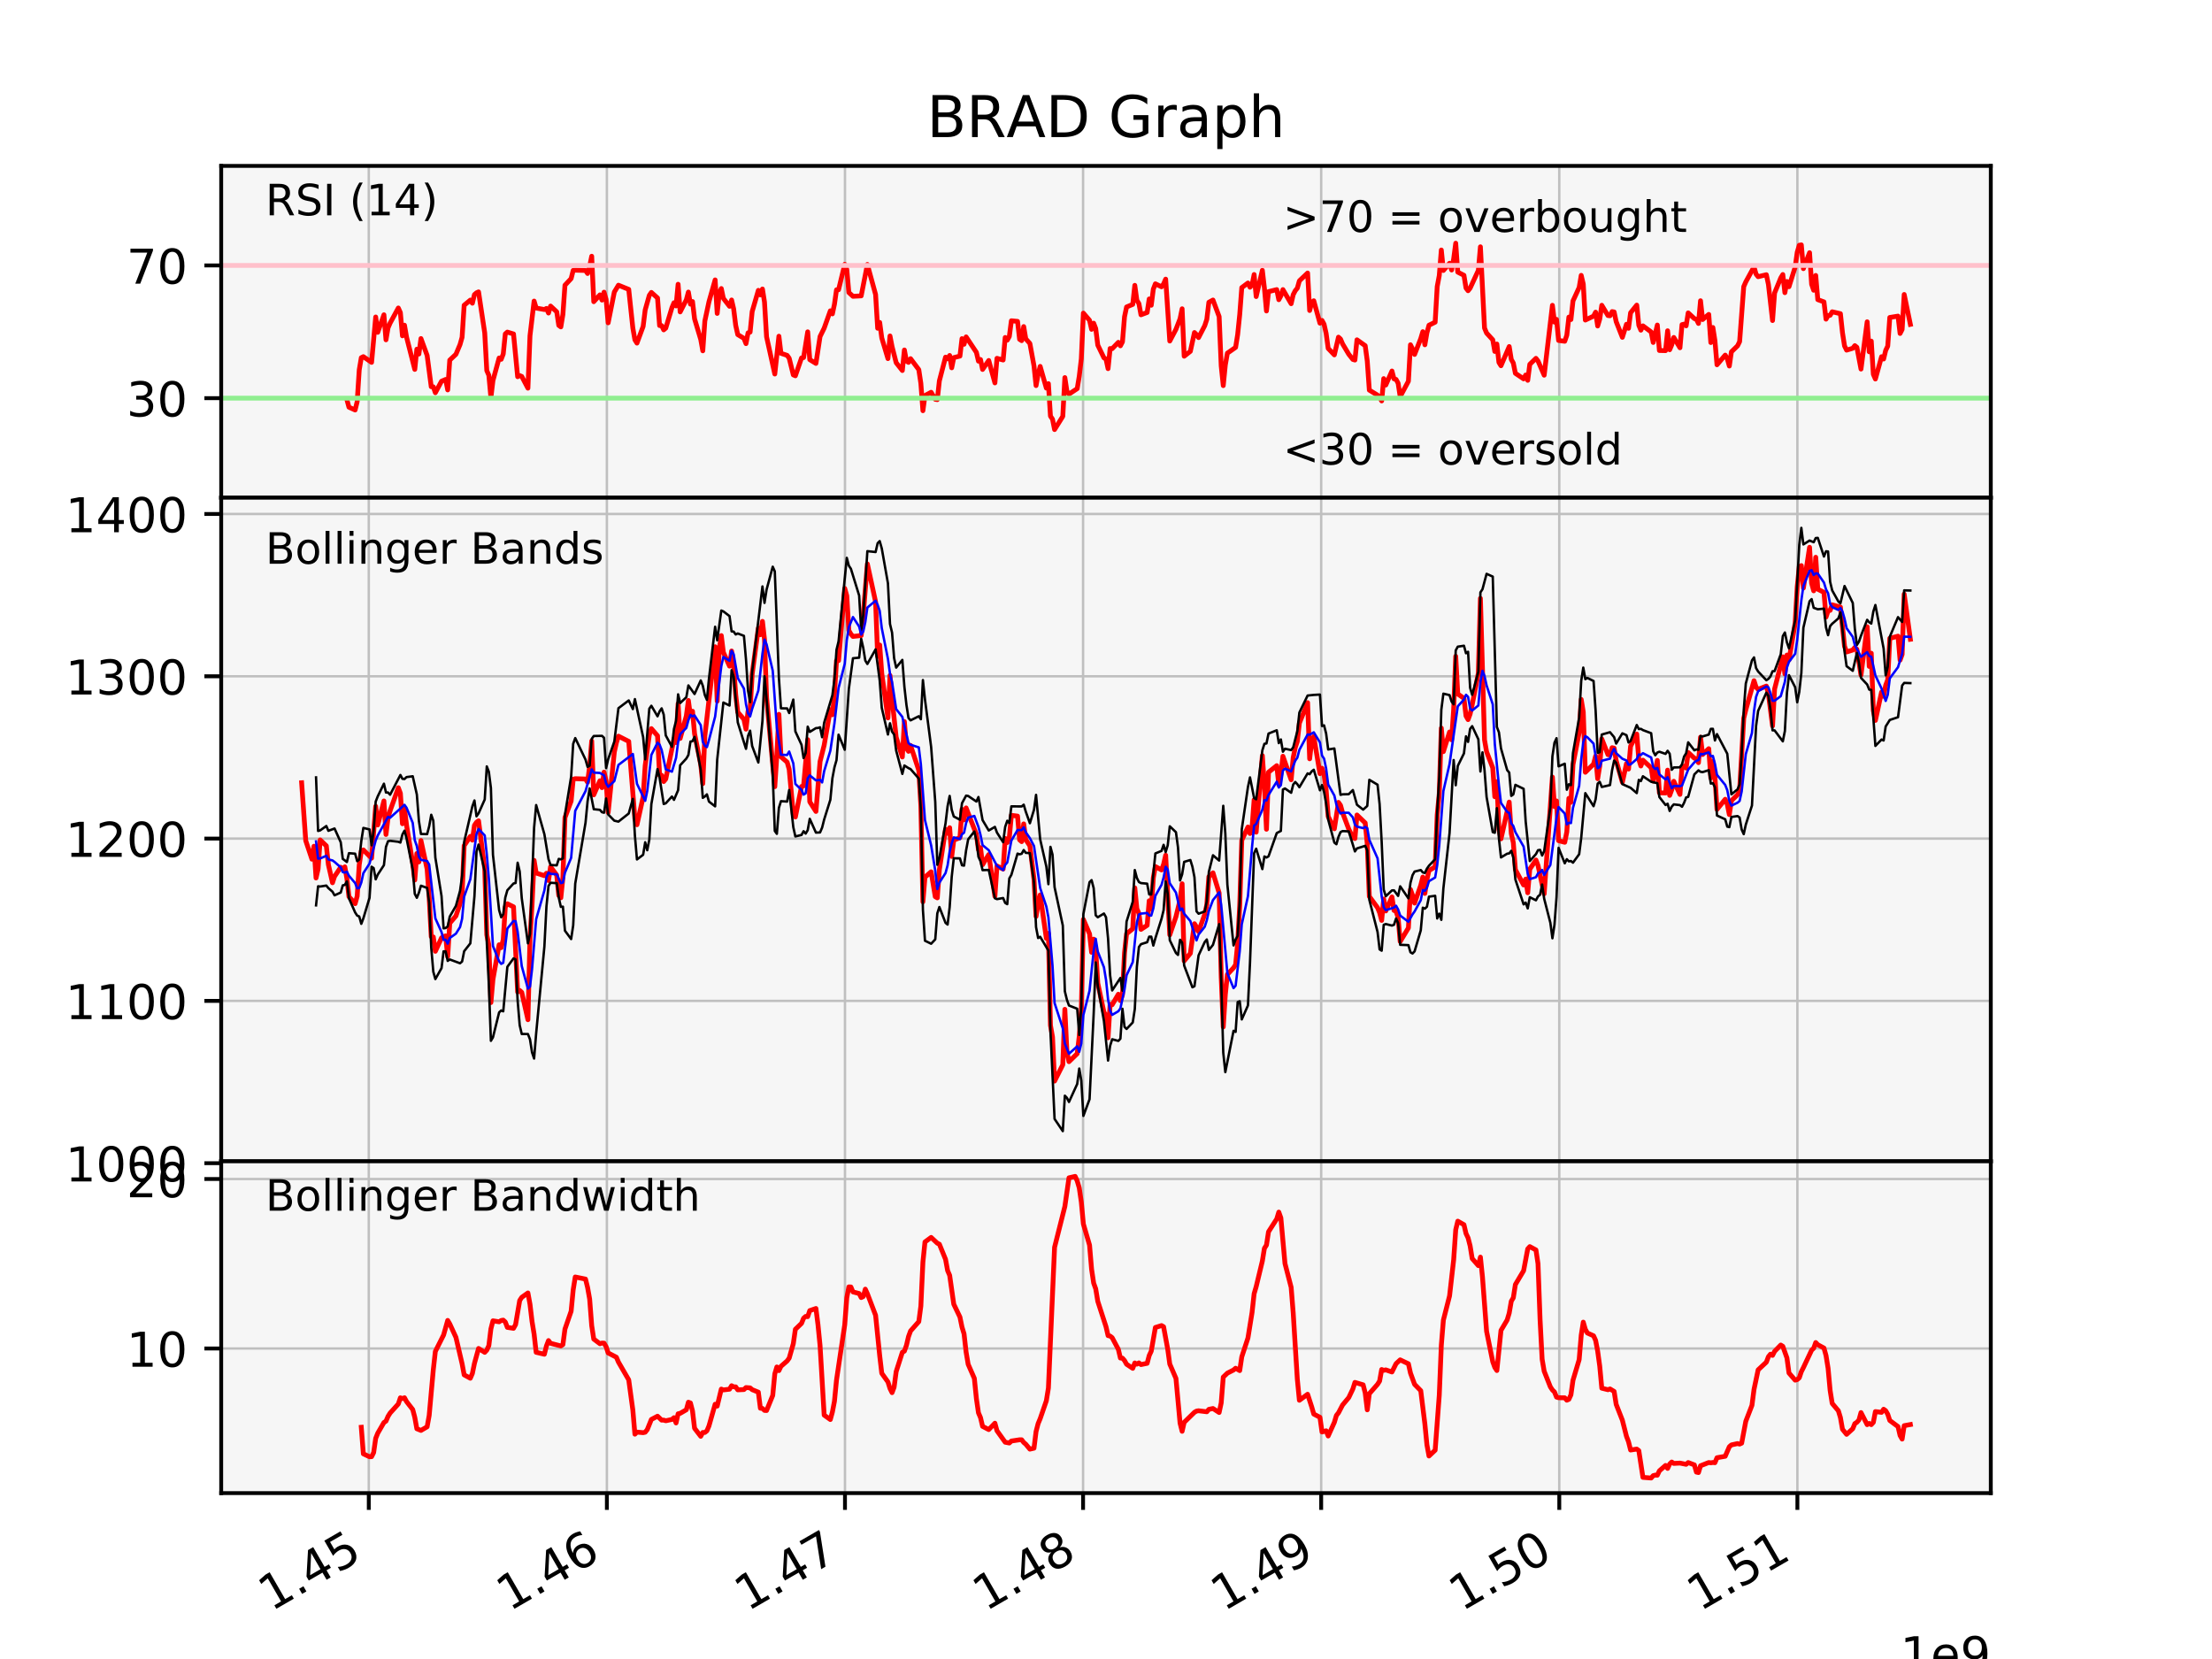<?xml version="1.0" encoding="utf-8" standalone="no"?>
<!DOCTYPE svg PUBLIC "-//W3C//DTD SVG 1.1//EN"
  "http://www.w3.org/Graphics/SVG/1.1/DTD/svg11.dtd">
<!-- Created with matplotlib (http://matplotlib.org/) -->
<svg height="345.6pt" version="1.1" viewBox="0 0 460.8 345.6" width="460.8pt" xmlns="http://www.w3.org/2000/svg" xmlns:xlink="http://www.w3.org/1999/xlink">
 <defs>
  <style type="text/css">
*{stroke-linecap:butt;stroke-linejoin:round;}
  </style>
 </defs>
 <g id="figure_1">
  <g id="patch_1">
   <path d="M 0 345.6 
L 460.8 345.6 
L 460.8 0 
L 0 0 
z
" style="fill:#ffffff;"/>
  </g>
  <g id="axes_1">
   <g id="patch_2">
    <path d="M 46.08 103.68 
L 414.72 103.68 
L 414.72 34.56 
L 46.08 34.56 
z
" style="fill:#f6f6f6;"/>
   </g>
   <g id="matplotlib.axis_1">
    <g id="xtick_1">
     <g id="line2d_1">
      <path clip-path="url(#p15ef1a6c91)" d="M 76.823 103.68 
L 76.823 34.56 
" style="fill:none;stroke:#bfbfbf;stroke-linecap:square;stroke-width:0.5;"/>
     </g>
     <g id="line2d_2">
      <defs>
       <path d="M 0 0 
L 0 3.5 
" id="m430a637670" style="stroke:#000000;stroke-width:0.8;"/>
      </defs>
      <g>
       <use style="stroke:#000000;stroke-width:0.8;" x="76.823" xlink:href="#m430a637670" y="103.68"/>
      </g>
     </g>
    </g>
    <g id="xtick_2">
     <g id="line2d_3">
      <path clip-path="url(#p15ef1a6c91)" d="M 126.424 103.68 
L 126.424 34.56 
" style="fill:none;stroke:#bfbfbf;stroke-linecap:square;stroke-width:0.5;"/>
     </g>
     <g id="line2d_4">
      <g>
       <use style="stroke:#000000;stroke-width:0.8;" x="126.424" xlink:href="#m430a637670" y="103.68"/>
      </g>
     </g>
    </g>
    <g id="xtick_3">
     <g id="line2d_5">
      <path clip-path="url(#p15ef1a6c91)" d="M 176.025 103.68 
L 176.025 34.56 
" style="fill:none;stroke:#bfbfbf;stroke-linecap:square;stroke-width:0.5;"/>
     </g>
     <g id="line2d_6">
      <g>
       <use style="stroke:#000000;stroke-width:0.8;" x="176.025" xlink:href="#m430a637670" y="103.68"/>
      </g>
     </g>
    </g>
    <g id="xtick_4">
     <g id="line2d_7">
      <path clip-path="url(#p15ef1a6c91)" d="M 225.625 103.68 
L 225.625 34.56 
" style="fill:none;stroke:#bfbfbf;stroke-linecap:square;stroke-width:0.5;"/>
     </g>
     <g id="line2d_8">
      <g>
       <use style="stroke:#000000;stroke-width:0.8;" x="225.625" xlink:href="#m430a637670" y="103.68"/>
      </g>
     </g>
    </g>
    <g id="xtick_5">
     <g id="line2d_9">
      <path clip-path="url(#p15ef1a6c91)" d="M 275.226 103.68 
L 275.226 34.56 
" style="fill:none;stroke:#bfbfbf;stroke-linecap:square;stroke-width:0.5;"/>
     </g>
     <g id="line2d_10">
      <g>
       <use style="stroke:#000000;stroke-width:0.8;" x="275.226" xlink:href="#m430a637670" y="103.68"/>
      </g>
     </g>
    </g>
    <g id="xtick_6">
     <g id="line2d_11">
      <path clip-path="url(#p15ef1a6c91)" d="M 324.827 103.68 
L 324.827 34.56 
" style="fill:none;stroke:#bfbfbf;stroke-linecap:square;stroke-width:0.5;"/>
     </g>
     <g id="line2d_12">
      <g>
       <use style="stroke:#000000;stroke-width:0.8;" x="324.827" xlink:href="#m430a637670" y="103.68"/>
      </g>
     </g>
    </g>
    <g id="xtick_7">
     <g id="line2d_13">
      <path clip-path="url(#p15ef1a6c91)" d="M 374.428 103.68 
L 374.428 34.56 
" style="fill:none;stroke:#bfbfbf;stroke-linecap:square;stroke-width:0.5;"/>
     </g>
     <g id="line2d_14">
      <g>
       <use style="stroke:#000000;stroke-width:0.8;" x="374.428" xlink:href="#m430a637670" y="103.68"/>
      </g>
     </g>
    </g>
    <g id="text_1">
     <!-- 1e9 -->
     <defs>
      <path d="M 12.406 8.297 
L 28.516 8.297 
L 28.516 63.922 
L 10.984 60.406 
L 10.984 69.391 
L 28.422 72.906 
L 38.281 72.906 
L 38.281 8.297 
L 54.391 8.297 
L 54.391 0 
L 12.406 0 
z
" id="DejaVuSans-31"/>
      <path d="M 56.203 29.594 
L 56.203 25.203 
L 14.891 25.203 
Q 15.484 15.922 20.484 11.062 
Q 25.484 6.203 34.422 6.203 
Q 39.594 6.203 44.453 7.469 
Q 49.312 8.734 54.109 11.281 
L 54.109 2.781 
Q 49.266 0.734 44.188 -0.344 
Q 39.109 -1.422 33.891 -1.422 
Q 20.797 -1.422 13.156 6.188 
Q 5.516 13.812 5.516 26.812 
Q 5.516 40.234 12.766 48.109 
Q 20.016 56 32.328 56 
Q 43.359 56 49.781 48.891 
Q 56.203 41.797 56.203 29.594 
z
M 47.219 32.234 
Q 47.125 39.594 43.094 43.984 
Q 39.062 48.391 32.422 48.391 
Q 24.906 48.391 20.391 44.141 
Q 15.875 39.891 15.188 32.172 
z
" id="DejaVuSans-65"/>
      <path d="M 10.984 1.516 
L 10.984 10.5 
Q 14.703 8.734 18.5 7.812 
Q 22.312 6.891 25.984 6.891 
Q 35.75 6.891 40.891 13.453 
Q 46.047 20.016 46.781 33.406 
Q 43.953 29.203 39.594 26.953 
Q 35.25 24.703 29.984 24.703 
Q 19.047 24.703 12.672 31.312 
Q 6.297 37.938 6.297 49.422 
Q 6.297 60.641 12.938 67.422 
Q 19.578 74.219 30.609 74.219 
Q 43.266 74.219 49.922 64.516 
Q 56.594 54.828 56.594 36.375 
Q 56.594 19.141 48.406 8.859 
Q 40.234 -1.422 26.422 -1.422 
Q 22.703 -1.422 18.891 -0.688 
Q 15.094 0.047 10.984 1.516 
z
M 30.609 32.422 
Q 37.25 32.422 41.125 36.953 
Q 45.016 41.5 45.016 49.422 
Q 45.016 57.281 41.125 61.844 
Q 37.25 66.406 30.609 66.406 
Q 23.969 66.406 20.094 61.844 
Q 16.219 57.281 16.219 49.422 
Q 16.219 41.5 20.094 36.953 
Q 23.969 32.422 30.609 32.422 
z
" id="DejaVuSans-39"/>
     </defs>
     <g transform="translate(395.842 114.278)scale(0.1 -0.1)">
      <use xlink:href="#DejaVuSans-31"/>
      <use x="63.623" xlink:href="#DejaVuSans-65"/>
      <use x="125.146" xlink:href="#DejaVuSans-39"/>
     </g>
    </g>
   </g>
   <g id="matplotlib.axis_2">
    <g id="ytick_1">
     <g id="line2d_15">
      <path clip-path="url(#p15ef1a6c91)" d="M 46.08 82.944 
L 414.72 82.944 
" style="fill:none;stroke:#bfbfbf;stroke-linecap:square;stroke-width:0.5;"/>
     </g>
     <g id="line2d_16">
      <defs>
       <path d="M 0 0 
L -3.5 0 
" id="m802a1c3df0" style="stroke:#000000;stroke-width:0.8;"/>
      </defs>
      <g>
       <use style="stroke:#000000;stroke-width:0.8;" x="46.08" xlink:href="#m802a1c3df0" y="82.944"/>
      </g>
     </g>
     <g id="text_2">
      <!-- 30 -->
      <defs>
       <path d="M 40.578 39.312 
Q 47.656 37.797 51.625 33 
Q 55.609 28.219 55.609 21.188 
Q 55.609 10.406 48.188 4.484 
Q 40.766 -1.422 27.094 -1.422 
Q 22.516 -1.422 17.656 -0.516 
Q 12.797 0.391 7.625 2.203 
L 7.625 11.719 
Q 11.719 9.328 16.594 8.109 
Q 21.484 6.891 26.812 6.891 
Q 36.078 6.891 40.938 10.547 
Q 45.797 14.203 45.797 21.188 
Q 45.797 27.641 41.281 31.266 
Q 36.766 34.906 28.719 34.906 
L 20.219 34.906 
L 20.219 43.016 
L 29.109 43.016 
Q 36.375 43.016 40.234 45.922 
Q 44.094 48.828 44.094 54.297 
Q 44.094 59.906 40.109 62.906 
Q 36.141 65.922 28.719 65.922 
Q 24.656 65.922 20.016 65.031 
Q 15.375 64.156 9.812 62.312 
L 9.812 71.094 
Q 15.438 72.656 20.344 73.438 
Q 25.25 74.219 29.594 74.219 
Q 40.828 74.219 47.359 69.109 
Q 53.906 64.016 53.906 55.328 
Q 53.906 49.266 50.438 45.094 
Q 46.969 40.922 40.578 39.312 
z
" id="DejaVuSans-33"/>
       <path d="M 31.781 66.406 
Q 24.172 66.406 20.328 58.906 
Q 16.5 51.422 16.5 36.375 
Q 16.5 21.391 20.328 13.891 
Q 24.172 6.391 31.781 6.391 
Q 39.453 6.391 43.281 13.891 
Q 47.125 21.391 47.125 36.375 
Q 47.125 51.422 43.281 58.906 
Q 39.453 66.406 31.781 66.406 
z
M 31.781 74.219 
Q 44.047 74.219 50.516 64.516 
Q 56.984 54.828 56.984 36.375 
Q 56.984 17.969 50.516 8.266 
Q 44.047 -1.422 31.781 -1.422 
Q 19.531 -1.422 13.062 8.266 
Q 6.594 17.969 6.594 36.375 
Q 6.594 54.828 13.062 64.516 
Q 19.531 74.219 31.781 74.219 
z
" id="DejaVuSans-30"/>
      </defs>
      <g transform="translate(26.355 86.743)scale(0.1 -0.1)">
       <use xlink:href="#DejaVuSans-33"/>
       <use x="63.623" xlink:href="#DejaVuSans-30"/>
      </g>
     </g>
    </g>
    <g id="ytick_2">
     <g id="line2d_17">
      <path clip-path="url(#p15ef1a6c91)" d="M 46.08 55.296 
L 414.72 55.296 
" style="fill:none;stroke:#bfbfbf;stroke-linecap:square;stroke-width:0.5;"/>
     </g>
     <g id="line2d_18">
      <g>
       <use style="stroke:#000000;stroke-width:0.8;" x="46.08" xlink:href="#m802a1c3df0" y="55.296"/>
      </g>
     </g>
     <g id="text_3">
      <!-- 70 -->
      <defs>
       <path d="M 8.203 72.906 
L 55.078 72.906 
L 55.078 68.703 
L 28.609 0 
L 18.312 0 
L 43.219 64.594 
L 8.203 64.594 
z
" id="DejaVuSans-37"/>
      </defs>
      <g transform="translate(26.355 59.095)scale(0.1 -0.1)">
       <use xlink:href="#DejaVuSans-37"/>
       <use x="63.623" xlink:href="#DejaVuSans-30"/>
      </g>
     </g>
    </g>
   </g>
   <g id="line2d_19">
    <path clip-path="url(#p15ef1a6c91)" d="M 72.264 83.253 
L 72.693 84.826 
L 73.979 85.409 
L 74.407 83.661 
L 74.836 77.049 
L 75.264 74.516 
L 75.693 74.299 
L 77.407 75.487 
L 78.264 66.035 
L 78.693 69.229 
L 79.978 65.575 
L 80.407 70.789 
L 80.836 68.295 
L 81.264 67.307 
L 82.978 64.159 
L 83.407 65.127 
L 83.835 69.959 
L 84.264 67.744 
L 84.692 70.229 
L 86.407 76.952 
L 86.835 72.742 
L 87.264 73.757 
L 87.692 70.524 
L 88.978 74.045 
L 89.835 80.557 
L 90.264 80.584 
L 90.692 81.807 
L 91.978 79.415 
L 92.835 79.048 
L 93.264 81.225 
L 93.692 75.019 
L 94.978 73.806 
L 95.835 71.769 
L 96.263 70.257 
L 96.692 63.584 
L 97.978 62.516 
L 98.406 63.164 
L 98.835 61.367 
L 99.263 60.997 
L 99.692 60.803 
L 100.977 69.35 
L 101.406 77.206 
L 101.835 78.177 
L 102.263 82.813 
L 102.692 79.272 
L 103.977 74.577 
L 104.406 74.853 
L 104.834 73.742 
L 105.263 69.558 
L 105.692 69.18 
L 106.977 69.57 
L 107.834 78.472 
L 108.263 78.242 
L 108.691 78.418 
L 109.977 80.863 
L 110.406 69.936 
L 111.263 62.72 
L 111.691 64.168 
L 113.405 64.48 
L 113.834 64.252 
L 114.263 65.211 
L 114.691 63.762 
L 115.977 64.954 
L 116.405 67.783 
L 116.834 68.099 
L 117.262 65.511 
L 117.691 59.414 
L 118.977 58.037 
L 119.405 56.328 
L 119.834 56.283 
L 121.976 56.343 
L 122.405 56.973 
L 122.834 55.466 
L 123.262 53.378 
L 123.691 62.847 
L 124.976 61.425 
L 125.405 62.515 
L 125.833 60.865 
L 126.262 62.387 
L 126.691 67.253 
L 127.976 60.833 
L 128.833 59.412 
L 130.976 60.282 
L 131.833 68.338 
L 132.262 70.795 
L 132.69 71.477 
L 133.976 67.999 
L 134.404 64.564 
L 135.262 61.528 
L 135.69 60.918 
L 136.976 62.071 
L 137.404 67.819 
L 137.833 67.83 
L 138.261 68.717 
L 138.69 68.355 
L 139.976 64.09 
L 140.404 63.067 
L 140.833 63.73 
L 141.261 59.216 
L 141.69 64.979 
L 142.975 62.454 
L 143.404 60.842 
L 143.833 63.359 
L 144.261 62.812 
L 144.69 66.417 
L 145.975 70.706 
L 146.404 73.085 
L 146.832 66.874 
L 147.69 62.854 
L 148.975 58.31 
L 149.404 65.29 
L 149.832 61.082 
L 150.261 60.107 
L 150.689 62.147 
L 151.975 63.812 
L 152.404 62.493 
L 152.832 64.341 
L 153.261 67.786 
L 153.689 69.705 
L 154.975 70.484 
L 155.403 71.585 
L 155.832 69.338 
L 156.261 69.188 
L 156.689 64.906 
L 157.975 60.487 
L 158.403 61.433 
L 158.832 60.204 
L 159.26 62.927 
L 159.689 70.16 
L 161.403 77.916 
L 162.26 70.04 
L 162.689 73.6 
L 163.975 74.03 
L 164.403 74.628 
L 165.26 78.097 
L 165.689 78.285 
L 166.974 74.564 
L 167.403 74.488 
L 168.26 69.124 
L 168.689 74.921 
L 169.974 75.707 
L 170.831 70.108 
L 171.688 68.362 
L 172.974 64.747 
L 173.403 65.385 
L 173.831 63.383 
L 174.26 60.369 
L 174.688 60.364 
L 175.974 55.06 
L 176.403 56.13 
L 176.831 60.937 
L 177.688 61.727 
L 179.402 61.637 
L 180.688 55.092 
L 182.402 61.35 
L 182.831 68.382 
L 183.259 67.166 
L 183.688 70.394 
L 184.974 74.706 
L 185.402 69.984 
L 185.831 72.193 
L 186.688 75.557 
L 187.973 77.186 
L 188.402 72.908 
L 188.831 75.226 
L 189.259 75.49 
L 189.688 74.718 
L 191.402 77 
L 191.83 79.861 
L 192.259 85.558 
L 192.687 82.402 
L 193.973 81.716 
L 194.83 83.18 
L 195.259 83.252 
L 195.687 79.336 
L 196.973 74.4 
L 197.402 74.741 
L 197.83 74.049 
L 198.259 76.624 
L 198.687 74.501 
L 199.973 74.18 
L 200.401 70.542 
L 200.83 71.72 
L 201.258 70.179 
L 202.973 72.761 
L 203.401 73.403 
L 203.83 75.234 
L 204.258 74.896 
L 204.687 76.965 
L 205.973 75.094 
L 207.258 79.766 
L 207.687 74.646 
L 208.972 74.998 
L 209.401 70.303 
L 209.83 70.857 
L 210.258 70.102 
L 210.687 66.821 
L 211.972 66.948 
L 212.401 70.693 
L 212.829 70.963 
L 213.258 68.031 
L 213.686 70.579 
L 214.544 71.553 
L 215.401 76.228 
L 215.829 80.324 
L 216.258 77.988 
L 216.686 76.328 
L 217.972 80.849 
L 218.401 79.922 
L 218.829 86.687 
L 219.258 87.324 
L 219.686 89.485 
L 221.4 86.731 
L 221.829 78.657 
L 222.258 81.494 
L 222.686 82.102 
L 224.4 80.963 
L 224.829 78.38 
L 225.257 74.755 
L 225.686 65.23 
L 226.972 66.725 
L 227.4 68.609 
L 227.829 67.327 
L 228.257 68.439 
L 228.686 71.891 
L 229.971 74.539 
L 230.4 74.804 
L 230.829 76.798 
L 231.257 72.601 
L 231.686 72.643 
L 232.971 71.313 
L 233.4 72.038 
L 233.828 71.22 
L 234.257 65.989 
L 234.686 63.948 
L 235.971 63.409 
L 236.4 59.441 
L 236.828 62.548 
L 237.257 63.25 
L 237.685 65.576 
L 238.971 65.094 
L 239.4 62.278 
L 239.828 63.592 
L 240.257 60.232 
L 240.685 59.124 
L 241.971 59.746 
L 242.399 59.142 
L 242.828 58.148 
L 243.685 71.045 
L 244.971 68.604 
L 245.828 66.403 
L 246.256 64.323 
L 246.685 74.205 
L 247.971 73.187 
L 248.828 69.271 
L 249.256 69.704 
L 249.685 70.329 
L 250.97 67.842 
L 251.399 66.538 
L 251.828 62.967 
L 252.685 62.502 
L 253.97 65.954 
L 254.399 76.219 
L 254.827 80.328 
L 255.256 76.035 
L 255.685 73.568 
L 257.399 72.368 
L 257.827 69.692 
L 258.256 65.536 
L 258.684 59.917 
L 259.97 58.953 
L 260.399 59.834 
L 260.827 59.344 
L 261.256 57.187 
L 261.684 61.782 
L 262.97 56.307 
L 263.398 60.005 
L 263.827 64.781 
L 264.256 60.753 
L 265.97 60.33 
L 266.398 62.436 
L 266.827 61.636 
L 267.255 60.329 
L 268.97 63.268 
L 269.398 61.386 
L 269.827 60.553 
L 270.255 60.033 
L 270.684 58.501 
L 272.398 56.876 
L 272.827 64.683 
L 273.255 63.014 
L 273.684 62.653 
L 274.969 67.324 
L 275.398 66.747 
L 275.826 67.541 
L 276.255 69.444 
L 276.684 72.584 
L 277.969 73.927 
L 278.826 70.237 
L 279.255 70.622 
L 279.683 71.635 
L 280.969 73.79 
L 281.826 74.876 
L 282.255 75.003 
L 282.683 70.789 
L 284.397 72.013 
L 284.826 75.217 
L 285.255 81.269 
L 286.969 82.316 
L 287.397 82.775 
L 287.826 83.521 
L 288.254 78.871 
L 288.683 80.211 
L 289.969 77.287 
L 290.397 78.925 
L 290.826 79.04 
L 291.254 79.831 
L 291.683 82.626 
L 293.397 79.414 
L 293.826 71.821 
L 294.254 72.679 
L 294.683 73.834 
L 295.968 70.536 
L 296.397 69.095 
L 296.825 71.826 
L 297.254 69.328 
L 297.683 67.747 
L 298.968 67.116 
L 299.397 59.691 
L 299.825 57.399 
L 300.254 52.082 
L 300.682 56.344 
L 301.968 54.842 
L 302.397 56.246 
L 302.825 53.917 
L 303.254 50.663 
L 303.682 56.69 
L 304.968 57.35 
L 305.397 60.012 
L 305.825 60.564 
L 306.254 60.025 
L 307.968 56.32 
L 308.396 51.413 
L 309.253 68.342 
L 309.682 69.378 
L 310.968 70.786 
L 311.396 73.211 
L 311.825 71.67 
L 312.253 75.5 
L 312.682 76.19 
L 314.396 72.191 
L 314.825 74.872 
L 315.253 75.634 
L 315.682 77.767 
L 317.396 78.921 
L 317.825 78.121 
L 318.253 79.228 
L 318.682 75.894 
L 319.967 74.648 
L 320.396 75.203 
L 321.681 78.161 
L 323.396 63.602 
L 323.824 67.106 
L 324.253 66.529 
L 324.681 70.922 
L 325.967 71.092 
L 326.396 69.824 
L 326.824 66.059 
L 327.253 66.566 
L 327.681 62.694 
L 328.967 59.89 
L 329.395 57.362 
L 329.824 59.179 
L 330.252 66.673 
L 331.967 65.857 
L 332.395 65.028 
L 332.824 67.911 
L 333.252 66.472 
L 333.681 63.595 
L 334.967 65.733 
L 335.395 65.776 
L 335.824 64.91 
L 336.252 64.982 
L 336.681 67.008 
L 337.966 70.273 
L 338.824 67.551 
L 339.252 68.395 
L 339.681 65.155 
L 340.966 63.561 
L 341.395 67.759 
L 341.823 68.781 
L 342.252 67.88 
L 343.966 69.151 
L 344.395 71.34 
L 345.252 67.71 
L 345.68 73.013 
L 346.966 73.043 
L 347.395 68.905 
L 347.823 72.855 
L 348.252 71.844 
L 348.68 70.299 
L 349.966 72.445 
L 350.394 67.628 
L 350.823 67.527 
L 351.252 67.877 
L 351.68 65.177 
L 352.966 66.369 
L 353.394 66.514 
L 353.823 67.382 
L 354.251 62.651 
L 354.68 66.567 
L 355.966 65.498 
L 356.394 71.358 
L 356.823 68.223 
L 357.251 70.962 
L 357.68 75.989 
L 359.394 73.976 
L 359.823 74.721 
L 360.251 76.252 
L 360.68 73.29 
L 361.965 72.039 
L 362.394 71.16 
L 363.251 59.708 
L 363.68 58.724 
L 365.394 55.592 
L 365.822 57.109 
L 366.251 57.639 
L 367.965 57.227 
L 368.394 59.255 
L 369.251 66.776 
L 369.679 61.037 
L 370.965 57.896 
L 371.393 57.189 
L 371.822 60.969 
L 372.251 58.645 
L 372.679 59.727 
L 373.965 55.635 
L 374.393 52.551 
L 374.822 51.091 
L 375.25 51.01 
L 375.679 55.963 
L 376.965 52.639 
L 377.393 59.211 
L 377.822 60.468 
L 378.25 57.379 
L 378.679 62.42 
L 379.964 62.889 
L 380.393 66.487 
L 380.822 65.738 
L 381.25 65.679 
L 381.679 64.949 
L 383.393 65.347 
L 383.821 69.311 
L 384.25 72.057 
L 384.679 72.939 
L 385.964 72.551 
L 386.393 72.004 
L 386.821 72.345 
L 387.678 76.884 
L 388.964 67.034 
L 389.393 73.289 
L 389.821 71.062 
L 390.25 77.979 
L 390.678 78.955 
L 391.964 74.306 
L 392.392 74.792 
L 392.821 72.997 
L 393.25 72.104 
L 393.678 66.133 
L 395.392 65.852 
L 395.821 69.47 
L 396.249 68.633 
L 396.678 61.344 
L 397.964 67.572 
L 397.964 67.572 
" style="fill:none;stroke:#ff0000;stroke-linecap:square;"/>
   </g>
   <g id="line2d_20">
    <path clip-path="url(#p15ef1a6c91)" d="M 46.08 55.296 
L 414.72 55.296 
" style="fill:none;stroke:#ffc0cb;stroke-linecap:square;"/>
   </g>
   <g id="line2d_21">
    <path clip-path="url(#p15ef1a6c91)" d="M 46.08 82.944 
L 414.72 82.944 
" style="fill:none;stroke:#90ee90;stroke-linecap:square;"/>
   </g>
   <g id="patch_3">
    <path d="M 46.08 103.68 
L 46.08 34.56 
" style="fill:none;stroke:#000000;stroke-linecap:square;stroke-linejoin:miter;stroke-width:0.8;"/>
   </g>
   <g id="patch_4">
    <path d="M 414.72 103.68 
L 414.72 34.56 
" style="fill:none;stroke:#000000;stroke-linecap:square;stroke-linejoin:miter;stroke-width:0.8;"/>
   </g>
   <g id="patch_5">
    <path d="M 46.08 103.68 
L 414.72 103.68 
" style="fill:none;stroke:#000000;stroke-linecap:square;stroke-linejoin:miter;stroke-width:0.8;"/>
   </g>
   <g id="patch_6">
    <path d="M 46.08 34.56 
L 414.72 34.56 
" style="fill:none;stroke:#000000;stroke-linecap:square;stroke-linejoin:miter;stroke-width:0.8;"/>
   </g>
   <g id="text_4">
    <!-- &gt;70 = overbought -->
    <defs>
     <path d="M 10.594 49.219 
L 10.594 58.109 
L 73.188 35.406 
L 73.188 27.297 
L 10.594 4.594 
L 10.594 13.484 
L 60.891 31.297 
z
" id="DejaVuSans-3e"/>
     <path id="DejaVuSans-20"/>
     <path d="M 10.594 45.406 
L 73.188 45.406 
L 73.188 37.203 
L 10.594 37.203 
z
M 10.594 25.484 
L 73.188 25.484 
L 73.188 17.188 
L 10.594 17.188 
z
" id="DejaVuSans-3d"/>
     <path d="M 30.609 48.391 
Q 23.391 48.391 19.188 42.75 
Q 14.984 37.109 14.984 27.297 
Q 14.984 17.484 19.156 11.844 
Q 23.344 6.203 30.609 6.203 
Q 37.797 6.203 41.984 11.859 
Q 46.188 17.531 46.188 27.297 
Q 46.188 37.016 41.984 42.703 
Q 37.797 48.391 30.609 48.391 
z
M 30.609 56 
Q 42.328 56 49.016 48.375 
Q 55.719 40.766 55.719 27.297 
Q 55.719 13.875 49.016 6.219 
Q 42.328 -1.422 30.609 -1.422 
Q 18.844 -1.422 12.172 6.219 
Q 5.516 13.875 5.516 27.297 
Q 5.516 40.766 12.172 48.375 
Q 18.844 56 30.609 56 
z
" id="DejaVuSans-6f"/>
     <path d="M 2.984 54.688 
L 12.5 54.688 
L 29.594 8.797 
L 46.688 54.688 
L 56.203 54.688 
L 35.688 0 
L 23.484 0 
z
" id="DejaVuSans-76"/>
     <path d="M 41.109 46.297 
Q 39.594 47.172 37.812 47.578 
Q 36.031 48 33.891 48 
Q 26.266 48 22.188 43.047 
Q 18.109 38.094 18.109 28.812 
L 18.109 0 
L 9.078 0 
L 9.078 54.688 
L 18.109 54.688 
L 18.109 46.188 
Q 20.953 51.172 25.484 53.578 
Q 30.031 56 36.531 56 
Q 37.453 56 38.578 55.875 
Q 39.703 55.766 41.062 55.516 
z
" id="DejaVuSans-72"/>
     <path d="M 48.688 27.297 
Q 48.688 37.203 44.609 42.844 
Q 40.531 48.484 33.406 48.484 
Q 26.266 48.484 22.188 42.844 
Q 18.109 37.203 18.109 27.297 
Q 18.109 17.391 22.188 11.75 
Q 26.266 6.109 33.406 6.109 
Q 40.531 6.109 44.609 11.75 
Q 48.688 17.391 48.688 27.297 
z
M 18.109 46.391 
Q 20.953 51.266 25.266 53.625 
Q 29.594 56 35.594 56 
Q 45.562 56 51.781 48.094 
Q 58.016 40.188 58.016 27.297 
Q 58.016 14.406 51.781 6.484 
Q 45.562 -1.422 35.594 -1.422 
Q 29.594 -1.422 25.266 0.953 
Q 20.953 3.328 18.109 8.203 
L 18.109 0 
L 9.078 0 
L 9.078 75.984 
L 18.109 75.984 
z
" id="DejaVuSans-62"/>
     <path d="M 8.5 21.578 
L 8.5 54.688 
L 17.484 54.688 
L 17.484 21.922 
Q 17.484 14.156 20.5 10.266 
Q 23.531 6.391 29.594 6.391 
Q 36.859 6.391 41.078 11.031 
Q 45.312 15.672 45.312 23.688 
L 45.312 54.688 
L 54.297 54.688 
L 54.297 0 
L 45.312 0 
L 45.312 8.406 
Q 42.047 3.422 37.719 1 
Q 33.406 -1.422 27.688 -1.422 
Q 18.266 -1.422 13.375 4.438 
Q 8.5 10.297 8.5 21.578 
z
M 31.109 56 
z
" id="DejaVuSans-75"/>
     <path d="M 45.406 27.984 
Q 45.406 37.75 41.375 43.109 
Q 37.359 48.484 30.078 48.484 
Q 22.859 48.484 18.828 43.109 
Q 14.797 37.75 14.797 27.984 
Q 14.797 18.266 18.828 12.891 
Q 22.859 7.516 30.078 7.516 
Q 37.359 7.516 41.375 12.891 
Q 45.406 18.266 45.406 27.984 
z
M 54.391 6.781 
Q 54.391 -7.172 48.188 -13.984 
Q 42 -20.797 29.203 -20.797 
Q 24.469 -20.797 20.266 -20.094 
Q 16.062 -19.391 12.109 -17.922 
L 12.109 -9.188 
Q 16.062 -11.328 19.922 -12.344 
Q 23.781 -13.375 27.781 -13.375 
Q 36.625 -13.375 41.016 -8.766 
Q 45.406 -4.156 45.406 5.172 
L 45.406 9.625 
Q 42.625 4.781 38.281 2.391 
Q 33.938 0 27.875 0 
Q 17.828 0 11.672 7.656 
Q 5.516 15.328 5.516 27.984 
Q 5.516 40.672 11.672 48.328 
Q 17.828 56 27.875 56 
Q 33.938 56 38.281 53.609 
Q 42.625 51.219 45.406 46.391 
L 45.406 54.688 
L 54.391 54.688 
z
" id="DejaVuSans-67"/>
     <path d="M 54.891 33.016 
L 54.891 0 
L 45.906 0 
L 45.906 32.719 
Q 45.906 40.484 42.875 44.328 
Q 39.844 48.188 33.797 48.188 
Q 26.516 48.188 22.312 43.547 
Q 18.109 38.922 18.109 30.906 
L 18.109 0 
L 9.078 0 
L 9.078 75.984 
L 18.109 75.984 
L 18.109 46.188 
Q 21.344 51.125 25.703 53.562 
Q 30.078 56 35.797 56 
Q 45.219 56 50.047 50.172 
Q 54.891 44.344 54.891 33.016 
z
" id="DejaVuSans-68"/>
     <path d="M 18.312 70.219 
L 18.312 54.688 
L 36.812 54.688 
L 36.812 47.703 
L 18.312 47.703 
L 18.312 18.016 
Q 18.312 11.328 20.141 9.422 
Q 21.969 7.516 27.594 7.516 
L 36.812 7.516 
L 36.812 0 
L 27.594 0 
Q 17.188 0 13.234 3.875 
Q 9.281 7.766 9.281 18.016 
L 9.281 47.703 
L 2.688 47.703 
L 2.688 54.688 
L 9.281 54.688 
L 9.281 70.219 
z
" id="DejaVuSans-74"/>
    </defs>
    <g transform="translate(267.264 48.311)scale(0.09 -0.09)">
     <use xlink:href="#DejaVuSans-3e"/>
     <use x="83.789" xlink:href="#DejaVuSans-37"/>
     <use x="147.412" xlink:href="#DejaVuSans-30"/>
     <use x="211.035" xlink:href="#DejaVuSans-20"/>
     <use x="242.822" xlink:href="#DejaVuSans-3d"/>
     <use x="326.611" xlink:href="#DejaVuSans-20"/>
     <use x="358.398" xlink:href="#DejaVuSans-6f"/>
     <use x="419.58" xlink:href="#DejaVuSans-76"/>
     <use x="478.76" xlink:href="#DejaVuSans-65"/>
     <use x="540.283" xlink:href="#DejaVuSans-72"/>
     <use x="581.396" xlink:href="#DejaVuSans-62"/>
     <use x="644.873" xlink:href="#DejaVuSans-6f"/>
     <use x="706.055" xlink:href="#DejaVuSans-75"/>
     <use x="769.434" xlink:href="#DejaVuSans-67"/>
     <use x="832.91" xlink:href="#DejaVuSans-68"/>
     <use x="896.289" xlink:href="#DejaVuSans-74"/>
    </g>
   </g>
   <g id="text_5">
    <!-- &lt;30 = oversold -->
    <defs>
     <path d="M 73.188 49.219 
L 22.797 31.297 
L 73.188 13.484 
L 73.188 4.594 
L 10.594 27.297 
L 10.594 35.406 
L 73.188 58.109 
z
" id="DejaVuSans-3c"/>
     <path d="M 44.281 53.078 
L 44.281 44.578 
Q 40.484 46.531 36.375 47.5 
Q 32.281 48.484 27.875 48.484 
Q 21.188 48.484 17.844 46.438 
Q 14.5 44.391 14.5 40.281 
Q 14.5 37.156 16.891 35.375 
Q 19.281 33.594 26.516 31.984 
L 29.594 31.297 
Q 39.156 29.25 43.188 25.516 
Q 47.219 21.781 47.219 15.094 
Q 47.219 7.469 41.188 3.016 
Q 35.156 -1.422 24.609 -1.422 
Q 20.219 -1.422 15.453 -0.562 
Q 10.688 0.297 5.422 2 
L 5.422 11.281 
Q 10.406 8.688 15.234 7.391 
Q 20.062 6.109 24.812 6.109 
Q 31.156 6.109 34.562 8.281 
Q 37.984 10.453 37.984 14.406 
Q 37.984 18.062 35.516 20.016 
Q 33.062 21.969 24.703 23.781 
L 21.578 24.516 
Q 13.234 26.266 9.516 29.906 
Q 5.812 33.547 5.812 39.891 
Q 5.812 47.609 11.281 51.797 
Q 16.75 56 26.812 56 
Q 31.781 56 36.172 55.266 
Q 40.578 54.547 44.281 53.078 
z
" id="DejaVuSans-73"/>
     <path d="M 9.422 75.984 
L 18.406 75.984 
L 18.406 0 
L 9.422 0 
z
" id="DejaVuSans-6c"/>
     <path d="M 45.406 46.391 
L 45.406 75.984 
L 54.391 75.984 
L 54.391 0 
L 45.406 0 
L 45.406 8.203 
Q 42.578 3.328 38.25 0.953 
Q 33.938 -1.422 27.875 -1.422 
Q 17.969 -1.422 11.734 6.484 
Q 5.516 14.406 5.516 27.297 
Q 5.516 40.188 11.734 48.094 
Q 17.969 56 27.875 56 
Q 33.938 56 38.25 53.625 
Q 42.578 51.266 45.406 46.391 
z
M 14.797 27.297 
Q 14.797 17.391 18.875 11.75 
Q 22.953 6.109 30.078 6.109 
Q 37.203 6.109 41.297 11.75 
Q 45.406 17.391 45.406 27.297 
Q 45.406 37.203 41.297 42.844 
Q 37.203 48.484 30.078 48.484 
Q 22.953 48.484 18.875 42.844 
Q 14.797 37.203 14.797 27.297 
z
" id="DejaVuSans-64"/>
    </defs>
    <g transform="translate(267.264 96.768)scale(0.09 -0.09)">
     <use xlink:href="#DejaVuSans-3c"/>
     <use x="83.789" xlink:href="#DejaVuSans-33"/>
     <use x="147.412" xlink:href="#DejaVuSans-30"/>
     <use x="211.035" xlink:href="#DejaVuSans-20"/>
     <use x="242.822" xlink:href="#DejaVuSans-3d"/>
     <use x="326.611" xlink:href="#DejaVuSans-20"/>
     <use x="358.398" xlink:href="#DejaVuSans-6f"/>
     <use x="419.58" xlink:href="#DejaVuSans-76"/>
     <use x="478.76" xlink:href="#DejaVuSans-65"/>
     <use x="540.283" xlink:href="#DejaVuSans-72"/>
     <use x="581.396" xlink:href="#DejaVuSans-73"/>
     <use x="633.496" xlink:href="#DejaVuSans-6f"/>
     <use x="694.678" xlink:href="#DejaVuSans-6c"/>
     <use x="722.461" xlink:href="#DejaVuSans-64"/>
    </g>
   </g>
   <g id="text_6">
    <!-- RSI (14) -->
    <defs>
     <path d="M 44.391 34.188 
Q 47.562 33.109 50.562 29.594 
Q 53.562 26.078 56.594 19.922 
L 66.609 0 
L 56 0 
L 46.688 18.703 
Q 43.062 26.031 39.672 28.422 
Q 36.281 30.812 30.422 30.812 
L 19.672 30.812 
L 19.672 0 
L 9.812 0 
L 9.812 72.906 
L 32.078 72.906 
Q 44.578 72.906 50.734 67.672 
Q 56.891 62.453 56.891 51.906 
Q 56.891 45.016 53.688 40.469 
Q 50.484 35.938 44.391 34.188 
z
M 19.672 64.797 
L 19.672 38.922 
L 32.078 38.922 
Q 39.203 38.922 42.844 42.219 
Q 46.484 45.516 46.484 51.906 
Q 46.484 58.297 42.844 61.547 
Q 39.203 64.797 32.078 64.797 
z
" id="DejaVuSans-52"/>
     <path d="M 53.516 70.516 
L 53.516 60.891 
Q 47.906 63.578 42.922 64.891 
Q 37.938 66.219 33.297 66.219 
Q 25.25 66.219 20.875 63.094 
Q 16.5 59.969 16.5 54.203 
Q 16.5 49.359 19.406 46.891 
Q 22.312 44.438 30.422 42.922 
L 36.375 41.703 
Q 47.406 39.594 52.656 34.297 
Q 57.906 29 57.906 20.125 
Q 57.906 9.516 50.797 4.047 
Q 43.703 -1.422 29.984 -1.422 
Q 24.812 -1.422 18.969 -0.25 
Q 13.141 0.922 6.891 3.219 
L 6.891 13.375 
Q 12.891 10.016 18.656 8.297 
Q 24.422 6.594 29.984 6.594 
Q 38.422 6.594 43.016 9.906 
Q 47.609 13.234 47.609 19.391 
Q 47.609 24.75 44.312 27.781 
Q 41.016 30.812 33.5 32.328 
L 27.484 33.5 
Q 16.453 35.688 11.516 40.375 
Q 6.594 45.062 6.594 53.422 
Q 6.594 63.094 13.406 68.656 
Q 20.219 74.219 32.172 74.219 
Q 37.312 74.219 42.625 73.281 
Q 47.953 72.359 53.516 70.516 
z
" id="DejaVuSans-53"/>
     <path d="M 9.812 72.906 
L 19.672 72.906 
L 19.672 0 
L 9.812 0 
z
" id="DejaVuSans-49"/>
     <path d="M 31 75.875 
Q 24.469 64.656 21.281 53.656 
Q 18.109 42.672 18.109 31.391 
Q 18.109 20.125 21.312 9.062 
Q 24.516 -2 31 -13.188 
L 23.188 -13.188 
Q 15.875 -1.703 12.234 9.375 
Q 8.594 20.453 8.594 31.391 
Q 8.594 42.281 12.203 53.312 
Q 15.828 64.359 23.188 75.875 
z
" id="DejaVuSans-28"/>
     <path d="M 37.797 64.312 
L 12.891 25.391 
L 37.797 25.391 
z
M 35.203 72.906 
L 47.609 72.906 
L 47.609 25.391 
L 58.016 25.391 
L 58.016 17.188 
L 47.609 17.188 
L 47.609 0 
L 37.797 0 
L 37.797 17.188 
L 4.891 17.188 
L 4.891 26.703 
z
" id="DejaVuSans-34"/>
     <path d="M 8.016 75.875 
L 15.828 75.875 
Q 23.141 64.359 26.781 53.312 
Q 30.422 42.281 30.422 31.391 
Q 30.422 20.453 26.781 9.375 
Q 23.141 -1.703 15.828 -13.188 
L 8.016 -13.188 
Q 14.5 -2 17.703 9.062 
Q 20.906 20.125 20.906 31.391 
Q 20.906 42.672 17.703 53.656 
Q 14.5 64.656 8.016 75.875 
z
" id="DejaVuSans-29"/>
    </defs>
    <g transform="translate(55.296 44.855)scale(0.09 -0.09)">
     <use xlink:href="#DejaVuSans-52"/>
     <use x="69.482" xlink:href="#DejaVuSans-53"/>
     <use x="132.959" xlink:href="#DejaVuSans-49"/>
     <use x="162.451" xlink:href="#DejaVuSans-20"/>
     <use x="194.238" xlink:href="#DejaVuSans-28"/>
     <use x="233.252" xlink:href="#DejaVuSans-31"/>
     <use x="296.875" xlink:href="#DejaVuSans-34"/>
     <use x="360.498" xlink:href="#DejaVuSans-29"/>
    </g>
   </g>
   <g id="text_7">
    <!-- BRAD Graph -->
    <defs>
     <path d="M 19.672 34.812 
L 19.672 8.109 
L 35.5 8.109 
Q 43.453 8.109 47.281 11.406 
Q 51.125 14.703 51.125 21.484 
Q 51.125 28.328 47.281 31.562 
Q 43.453 34.812 35.5 34.812 
z
M 19.672 64.797 
L 19.672 42.828 
L 34.281 42.828 
Q 41.5 42.828 45.031 45.531 
Q 48.578 48.25 48.578 53.812 
Q 48.578 59.328 45.031 62.062 
Q 41.5 64.797 34.281 64.797 
z
M 9.812 72.906 
L 35.016 72.906 
Q 46.297 72.906 52.391 68.219 
Q 58.5 63.531 58.5 54.891 
Q 58.5 48.188 55.375 44.234 
Q 52.25 40.281 46.188 39.312 
Q 53.469 37.75 57.5 32.781 
Q 61.531 27.828 61.531 20.406 
Q 61.531 10.641 54.891 5.312 
Q 48.25 0 35.984 0 
L 9.812 0 
z
" id="DejaVuSans-42"/>
     <path d="M 34.188 63.188 
L 20.797 26.906 
L 47.609 26.906 
z
M 28.609 72.906 
L 39.797 72.906 
L 67.578 0 
L 57.328 0 
L 50.688 18.703 
L 17.828 18.703 
L 11.188 0 
L 0.781 0 
z
" id="DejaVuSans-41"/>
     <path d="M 19.672 64.797 
L 19.672 8.109 
L 31.594 8.109 
Q 46.688 8.109 53.688 14.938 
Q 60.688 21.781 60.688 36.531 
Q 60.688 51.172 53.688 57.984 
Q 46.688 64.797 31.594 64.797 
z
M 9.812 72.906 
L 30.078 72.906 
Q 51.266 72.906 61.172 64.094 
Q 71.094 55.281 71.094 36.531 
Q 71.094 17.672 61.125 8.828 
Q 51.172 0 30.078 0 
L 9.812 0 
z
" id="DejaVuSans-44"/>
     <path d="M 59.516 10.406 
L 59.516 29.984 
L 43.406 29.984 
L 43.406 38.094 
L 69.281 38.094 
L 69.281 6.781 
Q 63.578 2.734 56.688 0.656 
Q 49.812 -1.422 42 -1.422 
Q 24.906 -1.422 15.25 8.562 
Q 5.609 18.562 5.609 36.375 
Q 5.609 54.25 15.25 64.234 
Q 24.906 74.219 42 74.219 
Q 49.125 74.219 55.547 72.453 
Q 61.969 70.703 67.391 67.281 
L 67.391 56.781 
Q 61.922 61.422 55.766 63.766 
Q 49.609 66.109 42.828 66.109 
Q 29.438 66.109 22.719 58.641 
Q 16.016 51.172 16.016 36.375 
Q 16.016 21.625 22.719 14.156 
Q 29.438 6.688 42.828 6.688 
Q 48.047 6.688 52.141 7.594 
Q 56.25 8.5 59.516 10.406 
z
" id="DejaVuSans-47"/>
     <path d="M 34.281 27.484 
Q 23.391 27.484 19.188 25 
Q 14.984 22.516 14.984 16.5 
Q 14.984 11.719 18.141 8.906 
Q 21.297 6.109 26.703 6.109 
Q 34.188 6.109 38.703 11.406 
Q 43.219 16.703 43.219 25.484 
L 43.219 27.484 
z
M 52.203 31.203 
L 52.203 0 
L 43.219 0 
L 43.219 8.297 
Q 40.141 3.328 35.547 0.953 
Q 30.953 -1.422 24.312 -1.422 
Q 15.922 -1.422 10.953 3.297 
Q 6 8.016 6 15.922 
Q 6 25.141 12.172 29.828 
Q 18.359 34.516 30.609 34.516 
L 43.219 34.516 
L 43.219 35.406 
Q 43.219 41.609 39.141 45 
Q 35.062 48.391 27.688 48.391 
Q 23 48.391 18.547 47.266 
Q 14.109 46.141 10.016 43.891 
L 10.016 52.203 
Q 14.938 54.109 19.578 55.047 
Q 24.219 56 28.609 56 
Q 40.484 56 46.344 49.844 
Q 52.203 43.703 52.203 31.203 
z
" id="DejaVuSans-61"/>
     <path d="M 18.109 8.203 
L 18.109 -20.797 
L 9.078 -20.797 
L 9.078 54.688 
L 18.109 54.688 
L 18.109 46.391 
Q 20.953 51.266 25.266 53.625 
Q 29.594 56 35.594 56 
Q 45.562 56 51.781 48.094 
Q 58.016 40.188 58.016 27.297 
Q 58.016 14.406 51.781 6.484 
Q 45.562 -1.422 35.594 -1.422 
Q 29.594 -1.422 25.266 0.953 
Q 20.953 3.328 18.109 8.203 
z
M 48.688 27.297 
Q 48.688 37.203 44.609 42.844 
Q 40.531 48.484 33.406 48.484 
Q 26.266 48.484 22.188 42.844 
Q 18.109 37.203 18.109 27.297 
Q 18.109 17.391 22.188 11.75 
Q 26.266 6.109 33.406 6.109 
Q 40.531 6.109 44.609 11.75 
Q 48.688 17.391 48.688 27.297 
z
" id="DejaVuSans-70"/>
    </defs>
    <g transform="translate(193.083 28.56)scale(0.12 -0.12)">
     <use xlink:href="#DejaVuSans-42"/>
     <use x="68.604" xlink:href="#DejaVuSans-52"/>
     <use x="138.023" xlink:href="#DejaVuSans-41"/>
     <use x="206.432" xlink:href="#DejaVuSans-44"/>
     <use x="283.434" xlink:href="#DejaVuSans-20"/>
     <use x="315.221" xlink:href="#DejaVuSans-47"/>
     <use x="392.711" xlink:href="#DejaVuSans-72"/>
     <use x="433.824" xlink:href="#DejaVuSans-61"/>
     <use x="495.104" xlink:href="#DejaVuSans-70"/>
     <use x="558.58" xlink:href="#DejaVuSans-68"/>
    </g>
   </g>
  </g>
  <g id="axes_2">
   <g id="patch_7">
    <path d="M 46.08 241.92 
L 414.72 241.92 
L 414.72 103.68 
L 46.08 103.68 
z
" style="fill:#f6f6f6;"/>
   </g>
   <g id="matplotlib.axis_3">
    <g id="xtick_8">
     <g id="line2d_22">
      <path clip-path="url(#p694a5bc610)" d="M 76.823 241.92 
L 76.823 103.68 
" style="fill:none;stroke:#bfbfbf;stroke-linecap:square;stroke-width:0.5;"/>
     </g>
     <g id="line2d_23">
      <g>
       <use style="stroke:#000000;stroke-width:0.8;" x="76.823" xlink:href="#m430a637670" y="241.92"/>
      </g>
     </g>
    </g>
    <g id="xtick_9">
     <g id="line2d_24">
      <path clip-path="url(#p694a5bc610)" d="M 126.424 241.92 
L 126.424 103.68 
" style="fill:none;stroke:#bfbfbf;stroke-linecap:square;stroke-width:0.5;"/>
     </g>
     <g id="line2d_25">
      <g>
       <use style="stroke:#000000;stroke-width:0.8;" x="126.424" xlink:href="#m430a637670" y="241.92"/>
      </g>
     </g>
    </g>
    <g id="xtick_10">
     <g id="line2d_26">
      <path clip-path="url(#p694a5bc610)" d="M 176.025 241.92 
L 176.025 103.68 
" style="fill:none;stroke:#bfbfbf;stroke-linecap:square;stroke-width:0.5;"/>
     </g>
     <g id="line2d_27">
      <g>
       <use style="stroke:#000000;stroke-width:0.8;" x="176.025" xlink:href="#m430a637670" y="241.92"/>
      </g>
     </g>
    </g>
    <g id="xtick_11">
     <g id="line2d_28">
      <path clip-path="url(#p694a5bc610)" d="M 225.625 241.92 
L 225.625 103.68 
" style="fill:none;stroke:#bfbfbf;stroke-linecap:square;stroke-width:0.5;"/>
     </g>
     <g id="line2d_29">
      <g>
       <use style="stroke:#000000;stroke-width:0.8;" x="225.625" xlink:href="#m430a637670" y="241.92"/>
      </g>
     </g>
    </g>
    <g id="xtick_12">
     <g id="line2d_30">
      <path clip-path="url(#p694a5bc610)" d="M 275.226 241.92 
L 275.226 103.68 
" style="fill:none;stroke:#bfbfbf;stroke-linecap:square;stroke-width:0.5;"/>
     </g>
     <g id="line2d_31">
      <g>
       <use style="stroke:#000000;stroke-width:0.8;" x="275.226" xlink:href="#m430a637670" y="241.92"/>
      </g>
     </g>
    </g>
    <g id="xtick_13">
     <g id="line2d_32">
      <path clip-path="url(#p694a5bc610)" d="M 324.827 241.92 
L 324.827 103.68 
" style="fill:none;stroke:#bfbfbf;stroke-linecap:square;stroke-width:0.5;"/>
     </g>
     <g id="line2d_33">
      <g>
       <use style="stroke:#000000;stroke-width:0.8;" x="324.827" xlink:href="#m430a637670" y="241.92"/>
      </g>
     </g>
    </g>
    <g id="xtick_14">
     <g id="line2d_34">
      <path clip-path="url(#p694a5bc610)" d="M 374.428 241.92 
L 374.428 103.68 
" style="fill:none;stroke:#bfbfbf;stroke-linecap:square;stroke-width:0.5;"/>
     </g>
     <g id="line2d_35">
      <g>
       <use style="stroke:#000000;stroke-width:0.8;" x="374.428" xlink:href="#m430a637670" y="241.92"/>
      </g>
     </g>
    </g>
    <g id="text_8">
     <!-- 1e9 -->
     <g transform="translate(395.842 252.518)scale(0.1 -0.1)">
      <use xlink:href="#DejaVuSans-31"/>
      <use x="63.623" xlink:href="#DejaVuSans-65"/>
      <use x="125.146" xlink:href="#DejaVuSans-39"/>
     </g>
    </g>
   </g>
   <g id="matplotlib.axis_4">
    <g id="ytick_3">
     <g id="line2d_36">
      <path clip-path="url(#p694a5bc610)" d="M 46.08 242.313 
L 414.72 242.313 
" style="fill:none;stroke:#bfbfbf;stroke-linecap:square;stroke-width:0.5;"/>
     </g>
     <g id="line2d_37">
      <g>
       <use style="stroke:#000000;stroke-width:0.8;" x="46.08" xlink:href="#m802a1c3df0" y="242.313"/>
      </g>
     </g>
     <g id="text_9">
      <!-- 1000 -->
      <g transform="translate(13.63 246.112)scale(0.1 -0.1)">
       <use xlink:href="#DejaVuSans-31"/>
       <use x="63.623" xlink:href="#DejaVuSans-30"/>
       <use x="127.246" xlink:href="#DejaVuSans-30"/>
       <use x="190.869" xlink:href="#DejaVuSans-30"/>
      </g>
     </g>
    </g>
    <g id="ytick_4">
     <g id="line2d_38">
      <path clip-path="url(#p694a5bc610)" d="M 46.08 208.502 
L 414.72 208.502 
" style="fill:none;stroke:#bfbfbf;stroke-linecap:square;stroke-width:0.5;"/>
     </g>
     <g id="line2d_39">
      <g>
       <use style="stroke:#000000;stroke-width:0.8;" x="46.08" xlink:href="#m802a1c3df0" y="208.502"/>
      </g>
     </g>
     <g id="text_10">
      <!-- 1100 -->
      <g transform="translate(13.63 212.302)scale(0.1 -0.1)">
       <use xlink:href="#DejaVuSans-31"/>
       <use x="63.623" xlink:href="#DejaVuSans-31"/>
       <use x="127.246" xlink:href="#DejaVuSans-30"/>
       <use x="190.869" xlink:href="#DejaVuSans-30"/>
      </g>
     </g>
    </g>
    <g id="ytick_5">
     <g id="line2d_40">
      <path clip-path="url(#p694a5bc610)" d="M 46.08 174.692 
L 414.72 174.692 
" style="fill:none;stroke:#bfbfbf;stroke-linecap:square;stroke-width:0.5;"/>
     </g>
     <g id="line2d_41">
      <g>
       <use style="stroke:#000000;stroke-width:0.8;" x="46.08" xlink:href="#m802a1c3df0" y="174.692"/>
      </g>
     </g>
     <g id="text_11">
      <!-- 1200 -->
      <defs>
       <path d="M 19.188 8.297 
L 53.609 8.297 
L 53.609 0 
L 7.328 0 
L 7.328 8.297 
Q 12.938 14.109 22.625 23.891 
Q 32.328 33.688 34.812 36.531 
Q 39.547 41.844 41.422 45.531 
Q 43.312 49.219 43.312 52.781 
Q 43.312 58.594 39.234 62.25 
Q 35.156 65.922 28.609 65.922 
Q 23.969 65.922 18.812 64.312 
Q 13.672 62.703 7.812 59.422 
L 7.812 69.391 
Q 13.766 71.781 18.938 73 
Q 24.125 74.219 28.422 74.219 
Q 39.75 74.219 46.484 68.547 
Q 53.219 62.891 53.219 53.422 
Q 53.219 48.922 51.531 44.891 
Q 49.859 40.875 45.406 35.406 
Q 44.188 33.984 37.641 27.219 
Q 31.109 20.453 19.188 8.297 
z
" id="DejaVuSans-32"/>
      </defs>
      <g transform="translate(13.63 178.491)scale(0.1 -0.1)">
       <use xlink:href="#DejaVuSans-31"/>
       <use x="63.623" xlink:href="#DejaVuSans-32"/>
       <use x="127.246" xlink:href="#DejaVuSans-30"/>
       <use x="190.869" xlink:href="#DejaVuSans-30"/>
      </g>
     </g>
    </g>
    <g id="ytick_6">
     <g id="line2d_42">
      <path clip-path="url(#p694a5bc610)" d="M 46.08 140.882 
L 414.72 140.882 
" style="fill:none;stroke:#bfbfbf;stroke-linecap:square;stroke-width:0.5;"/>
     </g>
     <g id="line2d_43">
      <g>
       <use style="stroke:#000000;stroke-width:0.8;" x="46.08" xlink:href="#m802a1c3df0" y="140.882"/>
      </g>
     </g>
     <g id="text_12">
      <!-- 1300 -->
      <g transform="translate(13.63 144.681)scale(0.1 -0.1)">
       <use xlink:href="#DejaVuSans-31"/>
       <use x="63.623" xlink:href="#DejaVuSans-33"/>
       <use x="127.246" xlink:href="#DejaVuSans-30"/>
       <use x="190.869" xlink:href="#DejaVuSans-30"/>
      </g>
     </g>
    </g>
    <g id="ytick_7">
     <g id="line2d_44">
      <path clip-path="url(#p694a5bc610)" d="M 46.08 107.071 
L 414.72 107.071 
" style="fill:none;stroke:#bfbfbf;stroke-linecap:square;stroke-width:0.5;"/>
     </g>
     <g id="line2d_45">
      <g>
       <use style="stroke:#000000;stroke-width:0.8;" x="46.08" xlink:href="#m802a1c3df0" y="107.071"/>
      </g>
     </g>
     <g id="text_13">
      <!-- 1400 -->
      <g transform="translate(13.63 110.87)scale(0.1 -0.1)">
       <use xlink:href="#DejaVuSans-31"/>
       <use x="63.623" xlink:href="#DejaVuSans-34"/>
       <use x="127.246" xlink:href="#DejaVuSans-30"/>
       <use x="190.869" xlink:href="#DejaVuSans-30"/>
      </g>
     </g>
    </g>
   </g>
   <g id="line2d_46">
    <path clip-path="url(#p694a5bc610)" d="M 62.836 163.061 
L 63.693 175.132 
L 64.979 178.986 
L 65.408 176.288 
L 65.836 182.901 
L 66.265 181.021 
L 66.693 174.973 
L 67.979 176.203 
L 68.408 180.112 
L 69.265 183.895 
L 69.693 182.58 
L 70.979 180.66 
L 71.407 181.133 
L 71.836 180.575 
L 72.264 183.016 
L 72.693 186.796 
L 73.979 188.25 
L 74.407 186.695 
L 74.836 180.159 
L 75.264 177.302 
L 75.693 177.059 
L 77.407 178.776 
L 78.264 167.97 
L 78.693 171.852 
L 79.978 166.848 
L 80.407 173.837 
L 80.836 170.33 
L 81.264 168.904 
L 82.978 164.092 
L 83.407 165.259 
L 83.835 171.598 
L 84.264 168.464 
L 84.692 171.92 
L 85.978 179.831 
L 86.407 183.324 
L 86.835 177.803 
L 87.264 179.554 
L 87.692 175.098 
L 88.978 181.058 
L 89.407 187.023 
L 89.835 195.113 
L 90.264 195.181 
L 90.692 198.173 
L 91.978 195.374 
L 92.406 195.097 
L 92.835 194.961 
L 93.264 199.289 
L 93.692 192.314 
L 94.978 190.809 
L 95.835 188.257 
L 96.263 186.323 
L 96.692 176.163 
L 97.978 174.236 
L 98.406 175.013 
L 98.835 171.936 
L 99.263 171.301 
L 99.692 170.983 
L 100.977 180.957 
L 101.406 194.742 
L 101.835 196.872 
L 102.263 208.851 
L 102.692 204.006 
L 103.977 196.811 
L 104.406 197.419 
L 104.834 195.729 
L 105.263 188.919 
L 105.692 188.274 
L 106.977 188.909 
L 107.834 206.653 
L 108.263 206.332 
L 108.691 206.727 
L 109.977 212.424 
L 110.406 195.543 
L 110.834 188.412 
L 111.263 179.229 
L 111.691 181.867 
L 113.405 182.418 
L 113.834 181.921 
L 114.263 183.432 
L 114.691 180.568 
L 115.977 182.299 
L 116.405 186.543 
L 116.834 187.023 
L 117.262 182.796 
L 117.691 170.324 
L 118.977 166.875 
L 119.405 162.334 
L 119.834 162.216 
L 121.976 162.284 
L 122.405 162.96 
L 122.834 159.562 
L 123.262 154.355 
L 123.691 165.58 
L 124.976 162.649 
L 125.405 164.082 
L 125.833 160.847 
L 126.262 162.723 
L 126.691 169.272 
L 127.976 156.661 
L 128.405 154.717 
L 128.833 153.358 
L 130.976 154.446 
L 132.262 170.567 
L 132.69 171.808 
L 133.976 166.03 
L 134.404 159.511 
L 135.262 153.094 
L 135.69 151.785 
L 136.976 153.273 
L 137.404 161.489 
L 137.833 161.506 
L 138.261 162.808 
L 138.69 162.284 
L 140.404 153.915 
L 140.833 154.693 
L 141.261 146.595 
L 141.69 153.831 
L 142.975 149.138 
L 143.404 145.919 
L 143.833 149.148 
L 144.261 148.161 
L 144.69 152.834 
L 145.975 159.234 
L 146.404 163.247 
L 146.832 153.317 
L 148.975 134.728 
L 149.404 146.055 
L 149.832 135.208 
L 150.261 132.402 
L 150.689 135.884 
L 151.975 138.768 
L 152.404 135.614 
L 152.832 138.667 
L 153.261 144.729 
L 153.689 148.36 
L 154.975 149.841 
L 155.403 151.897 
L 155.832 148.178 
L 156.261 147.931 
L 156.689 140.442 
L 157.975 130.857 
L 158.403 132.226 
L 158.832 129.443 
L 159.26 133.217 
L 159.689 145.287 
L 161.403 163.883 
L 161.832 157.296 
L 162.26 148.81 
L 162.689 157.645 
L 163.975 158.767 
L 164.403 160.272 
L 165.26 169.654 
L 165.689 170.195 
L 166.974 163.846 
L 167.403 163.714 
L 168.26 154.084 
L 168.689 167.027 
L 169.974 169.039 
L 170.831 158.642 
L 171.688 155.234 
L 172.974 147.823 
L 173.403 148.895 
L 173.831 144.675 
L 174.26 137.629 
L 174.688 137.619 
L 175.974 122.583 
L 176.403 124.112 
L 176.831 131.364 
L 177.26 132.091 
L 177.688 132.581 
L 179.402 132.395 
L 179.831 128.135 
L 180.688 117.478 
L 182.402 125.379 
L 182.831 136.73 
L 183.259 134.363 
L 183.688 140.29 
L 184.974 149.554 
L 185.402 140.702 
L 185.831 145.605 
L 186.688 153.571 
L 187.973 157.692 
L 188.402 150.321 
L 188.831 155.876 
L 189.259 156.519 
L 189.688 155.285 
L 191.402 160.481 
L 191.83 167.835 
L 192.259 187.861 
L 192.687 182.732 
L 193.973 181.613 
L 194.83 186.789 
L 195.259 187.043 
L 195.687 181.167 
L 196.973 172.758 
L 197.402 173.593 
L 197.83 172.427 
L 198.259 178.411 
L 198.687 175.013 
L 199.973 174.506 
L 200.401 168.589 
L 200.83 170.794 
L 201.258 168.302 
L 202.973 172.714 
L 203.401 173.82 
L 203.83 177.001 
L 204.258 176.592 
L 204.687 180.135 
L 205.973 178.022 
L 207.258 186.712 
L 207.687 180.406 
L 208.972 181.042 
L 209.401 174.658 
L 209.83 175.52 
L 210.258 174.496 
L 210.687 169.847 
L 211.972 170.009 
L 212.401 174.956 
L 212.829 175.328 
L 213.258 171.632 
L 213.686 174.912 
L 214.544 176.203 
L 215.401 183.145 
L 215.829 190.911 
L 216.258 188.311 
L 216.686 186.431 
L 217.972 195.475 
L 218.401 194.437 
L 218.829 213.601 
L 219.258 216.035 
L 219.686 225.212 
L 221.4 221.807 
L 221.829 210.261 
L 222.258 219.119 
L 222.686 221.164 
L 224.4 219.491 
L 224.829 215.883 
L 225.257 210.457 
L 225.686 191.54 
L 226.972 194.539 
L 227.4 198.386 
L 227.829 195.644 
L 228.257 197.778 
L 228.686 204.81 
L 229.971 210.869 
L 230.4 211.488 
L 230.829 216.184 
L 231.257 209.219 
L 231.686 209.307 
L 232.971 207.116 
L 233.4 208.452 
L 233.828 207.218 
L 234.257 198.478 
L 234.686 194.529 
L 235.971 193.474 
L 236.4 184.953 
L 236.828 189.298 
L 237.257 190.296 
L 237.685 193.609 
L 238.971 192.764 
L 239.4 187.641 
L 239.828 189.332 
L 240.257 182.857 
L 240.685 180.514 
L 241.971 181.228 
L 242.399 180.061 
L 242.828 178.158 
L 243.685 194.742 
L 244.971 190.972 
L 245.828 187.472 
L 246.256 184.101 
L 246.685 200.168 
L 247.971 198.603 
L 248.828 192.426 
L 249.256 193.119 
L 249.685 194.076 
L 250.97 190.465 
L 251.399 188.497 
L 251.828 182.637 
L 252.685 181.826 
L 253.97 186.035 
L 254.399 203.465 
L 254.827 213.929 
L 255.256 207.207 
L 255.685 202.998 
L 256.97 201.612 
L 257.399 200.963 
L 257.827 196.51 
L 258.256 188.673 
L 258.684 175.04 
L 259.97 172.285 
L 260.399 173.637 
L 260.827 172.376 
L 261.256 166.618 
L 261.684 173.356 
L 262.97 157.415 
L 263.398 163.646 
L 263.827 172.748 
L 264.256 160.863 
L 265.97 159.504 
L 266.398 163.494 
L 266.827 161.242 
L 267.255 157.543 
L 268.97 162.436 
L 269.398 157.821 
L 269.827 155.724 
L 270.255 154.446 
L 270.684 150.646 
L 272.398 146.376 
L 272.827 158.074 
L 273.255 154.254 
L 273.684 153.432 
L 274.969 161.168 
L 275.398 160.035 
L 275.826 161.347 
L 276.255 164.491 
L 276.684 170.094 
L 277.969 172.653 
L 278.826 167.152 
L 279.255 167.761 
L 279.683 169.316 
L 280.969 172.714 
L 281.826 174.482 
L 282.255 174.682 
L 282.683 169.779 
L 284.397 171.429 
L 284.826 175.835 
L 285.255 186.752 
L 286.969 189.088 
L 287.397 190.11 
L 287.826 191.739 
L 288.254 187.286 
L 288.683 189.771 
L 289.969 186.847 
L 290.397 189.653 
L 290.826 189.849 
L 291.254 191.148 
L 291.683 196.135 
L 293.397 193.305 
L 293.826 185.292 
L 294.254 186.509 
L 294.683 188.132 
L 295.968 184.423 
L 296.397 182.712 
L 296.825 186.113 
L 297.254 183.239 
L 297.683 181.342 
L 298.968 180.592 
L 299.397 169.762 
L 299.825 165.337 
L 300.254 151.667 
L 300.682 156.576 
L 301.968 152.489 
L 302.397 154.118 
L 302.825 147.786 
L 303.254 136.723 
L 303.682 144.56 
L 304.968 145.473 
L 305.397 149.148 
L 305.825 149.909 
L 306.254 148.726 
L 306.682 146.815 
L 307.968 140.215 
L 308.396 124.652 
L 309.253 154.135 
L 309.682 156.603 
L 310.968 159.951 
L 311.396 165.976 
L 311.825 162.825 
L 312.253 172.799 
L 312.682 174.743 
L 314.396 167.085 
L 314.825 173.627 
L 315.253 175.564 
L 315.682 181.167 
L 317.396 184.355 
L 317.825 183.134 
L 318.253 185.978 
L 318.682 181.058 
L 319.967 179.155 
L 320.396 180.298 
L 321.681 186.198 
L 323.396 161.878 
L 323.824 168.025 
L 324.253 166.848 
L 324.681 175.125 
L 325.967 175.463 
L 326.396 173.282 
L 326.824 166.307 
L 327.253 167.135 
L 327.681 159.274 
L 328.967 152.597 
L 329.395 145.7 
L 329.824 148.32 
L 330.252 160.88 
L 331.967 159.173 
L 332.395 157.506 
L 332.824 162.216 
L 333.252 159.572 
L 333.681 153.932 
L 334.967 157.205 
L 335.395 157.269 
L 335.824 155.758 
L 336.252 155.853 
L 336.681 158.453 
L 337.966 162.96 
L 338.824 159.082 
L 339.252 160.211 
L 339.681 155.454 
L 340.966 152.918 
L 341.395 158.199 
L 341.823 159.572 
L 342.252 158.362 
L 343.966 159.934 
L 344.395 162.716 
L 345.252 158.405 
L 345.68 165.151 
L 346.966 165.191 
L 347.395 160.434 
L 347.823 165.698 
L 348.252 164.532 
L 348.68 162.757 
L 349.966 165.489 
L 350.394 159.741 
L 350.823 159.613 
L 351.252 159.995 
L 351.68 156.762 
L 352.966 157.946 
L 353.394 158.084 
L 353.823 158.875 
L 354.251 153.577 
L 354.68 157.178 
L 355.966 155.968 
L 356.394 162.071 
L 356.823 158.632 
L 357.251 161.77 
L 357.68 168.616 
L 359.394 166.503 
L 359.823 167.541 
L 360.251 169.688 
L 360.68 166.804 
L 361.965 165.546 
L 362.394 164.677 
L 363.251 149.638 
L 363.68 147.88 
L 365.394 141.801 
L 365.822 143.147 
L 366.251 143.603 
L 367.965 142.927 
L 368.394 144.533 
L 369.251 151.221 
L 369.679 143.536 
L 371.393 136.824 
L 371.822 140.401 
L 372.251 136.459 
L 372.679 137.484 
L 373.965 129.798 
L 374.393 122.276 
L 374.822 118.059 
L 375.25 117.823 
L 375.679 122.495 
L 376.965 114.012 
L 377.393 121.508 
L 377.822 123.08 
L 378.25 116.088 
L 378.679 122.742 
L 379.964 123.395 
L 380.393 128.551 
L 380.822 127.246 
L 381.25 127.148 
L 381.679 125.995 
L 383.393 126.461 
L 384.25 134.627 
L 384.679 135.82 
L 385.964 135.414 
L 386.393 134.87 
L 386.821 135.252 
L 387.678 140.628 
L 388.964 130.552 
L 389.393 138.826 
L 389.821 136.08 
L 390.25 148.016 
L 390.678 150.078 
L 391.964 144.178 
L 392.392 145.057 
L 392.821 142.751 
L 393.25 141.608 
L 393.678 132.977 
L 395.392 132.524 
L 395.821 137.517 
L 396.249 136.327 
L 396.678 123.773 
L 397.964 133.173 
L 397.964 133.173 
" style="fill:none;stroke:#ff0000;stroke-linecap:square;"/>
   </g>
   <g id="line2d_47">
    <path clip-path="url(#p694a5bc610)" d="M 65.836 161.942 
L 66.265 173.101 
L 66.693 172.986 
L 67.979 172.075 
L 68.408 173.071 
L 69.693 172.594 
L 70.979 175.451 
L 71.407 178.917 
L 72.264 179.569 
L 72.693 177.731 
L 73.979 177.836 
L 74.407 179.399 
L 74.836 179.048 
L 75.264 175.232 
L 75.693 172.473 
L 76.979 172.783 
L 77.407 176.096 
L 77.836 173.058 
L 78.264 166.983 
L 78.693 165.887 
L 79.978 163.258 
L 80.407 165.095 
L 80.836 165.094 
L 81.264 165.557 
L 83.407 161.446 
L 83.835 162.242 
L 84.264 162.282 
L 84.692 161.882 
L 85.978 161.71 
L 86.835 165.511 
L 87.264 171.006 
L 87.692 173.734 
L 88.978 173.765 
L 89.407 172.135 
L 89.835 169.73 
L 90.264 170.965 
L 90.692 178.66 
L 91.978 186.664 
L 92.406 193.394 
L 92.835 193.326 
L 93.264 192.984 
L 93.692 190.941 
L 94.978 188.704 
L 95.835 185.585 
L 96.263 182.495 
L 96.692 175.39 
L 98.406 167.966 
L 98.835 166.754 
L 99.263 170.049 
L 99.692 169.444 
L 100.977 166.551 
L 101.406 159.655 
L 101.835 160.776 
L 102.263 164.14 
L 102.692 178.07 
L 103.977 189.61 
L 104.406 191.081 
L 104.834 190.449 
L 105.263 186.972 
L 105.692 185.452 
L 106.977 184.048 
L 107.406 183.949 
L 107.834 179.717 
L 108.263 181.552 
L 108.691 187.118 
L 109.977 196.519 
L 110.406 194.559 
L 111.263 172.421 
L 111.691 167.711 
L 113.405 173.785 
L 114.263 178.992 
L 114.691 180.188 
L 115.977 180.275 
L 116.405 178.923 
L 116.834 179.026 
L 117.262 178.818 
L 117.691 169.707 
L 118.977 161.799 
L 119.405 154.955 
L 119.834 153.756 
L 121.976 158.24 
L 122.405 159.752 
L 122.834 159.501 
L 123.262 153.915 
L 123.691 153.323 
L 125.405 153.29 
L 125.833 153.699 
L 126.262 160.013 
L 126.691 158.176 
L 127.976 154.47 
L 128.833 147.533 
L 130.976 145.915 
L 131.833 147.718 
L 132.262 145.637 
L 133.976 153.545 
L 134.404 158.177 
L 135.262 147.636 
L 135.69 147.024 
L 136.976 149.221 
L 137.404 148.192 
L 137.833 147.566 
L 138.261 148.86 
L 138.69 153.203 
L 139.976 155.567 
L 140.404 151.845 
L 140.833 150.155 
L 141.261 144.642 
L 141.69 146.46 
L 142.975 145.247 
L 143.404 142.787 
L 144.69 144.575 
L 145.975 141.745 
L 146.404 142.845 
L 146.832 144.791 
L 147.261 145.794 
L 147.69 141.359 
L 148.975 130.562 
L 149.404 133.395 
L 150.261 127.187 
L 150.689 127.363 
L 151.975 128.346 
L 152.404 131.526 
L 152.832 131.574 
L 153.261 132.172 
L 153.689 131.965 
L 154.975 132.456 
L 155.403 137.402 
L 155.832 143.9 
L 156.261 146.27 
L 156.689 139.904 
L 158.832 122.163 
L 159.26 125.595 
L 159.689 122.836 
L 160.975 118.056 
L 161.403 119.026 
L 162.26 141.227 
L 162.689 147.553 
L 163.975 147.577 
L 164.403 148.537 
L 165.26 145.737 
L 165.689 152.366 
L 166.974 155.159 
L 167.403 157.917 
L 167.831 156.89 
L 168.26 151.376 
L 168.689 152.473 
L 169.974 151.678 
L 170.403 151.653 
L 170.831 151.506 
L 171.26 153.578 
L 171.688 150.557 
L 173.403 144.821 
L 173.831 141.506 
L 174.26 135.356 
L 174.688 133.609 
L 176.403 116.211 
L 176.831 117.836 
L 177.26 118.492 
L 178.974 124.053 
L 179.402 131.298 
L 179.831 128.118 
L 180.688 114.815 
L 182.402 115.002 
L 182.831 113.156 
L 183.259 112.72 
L 183.688 114.24 
L 184.974 121.511 
L 185.402 129.982 
L 185.831 131.79 
L 186.259 137.111 
L 186.688 139.074 
L 187.973 137.471 
L 188.402 143.071 
L 188.831 146.87 
L 189.259 149.577 
L 189.688 150.064 
L 191.402 149.206 
L 191.83 149.828 
L 192.259 141.669 
L 192.687 145.708 
L 193.973 155.612 
L 194.83 167.038 
L 195.259 180.151 
L 195.687 178.787 
L 196.973 171.499 
L 197.402 167.935 
L 197.83 165.806 
L 198.259 168.683 
L 198.687 170.086 
L 199.973 170.764 
L 200.401 167.323 
L 201.258 165.744 
L 201.687 165.817 
L 203.401 166.973 
L 203.83 166.036 
L 204.687 170.838 
L 205.973 173.006 
L 207.258 172.257 
L 207.687 173.442 
L 208.972 175.45 
L 209.401 172.238 
L 209.83 170.98 
L 210.258 171.454 
L 210.687 167.978 
L 212.829 168 
L 213.258 167.629 
L 213.686 169.074 
L 214.544 171.491 
L 215.401 168.681 
L 215.829 165.585 
L 216.686 174.85 
L 217.972 180.52 
L 218.401 184.191 
L 218.829 176.414 
L 219.258 178.036 
L 219.686 184.812 
L 221.4 192.801 
L 221.829 206.513 
L 222.258 208.276 
L 222.686 209.464 
L 224.4 210.138 
L 224.829 215.6 
L 225.257 209.621 
L 225.686 190.425 
L 226.972 183.767 
L 227.4 183.351 
L 227.829 185.013 
L 228.257 190.669 
L 228.686 191.085 
L 229.971 190.305 
L 230.4 191.083 
L 230.829 195.52 
L 231.257 203.169 
L 231.686 206.329 
L 233.4 203.729 
L 233.828 206.376 
L 234.686 191.967 
L 235.971 187.862 
L 236.4 181.248 
L 236.828 182.878 
L 237.257 183.738 
L 237.685 183.963 
L 238.971 184.082 
L 239.4 186.321 
L 239.828 186.337 
L 240.685 177.786 
L 241.971 177.253 
L 242.399 175.994 
L 242.828 177.498 
L 243.257 176.088 
L 243.685 172.132 
L 244.971 173.359 
L 245.399 176.534 
L 245.828 183.412 
L 246.256 182.167 
L 246.685 179.539 
L 247.971 179.155 
L 248.399 180.545 
L 248.828 182.746 
L 249.256 189.845 
L 249.685 190.343 
L 250.97 189.867 
L 251.399 187.719 
L 251.828 181.623 
L 252.685 178.168 
L 253.97 179.269 
L 254.827 167.863 
L 255.256 173.642 
L 255.685 184.292 
L 256.97 196.947 
L 257.399 195.717 
L 257.827 194.966 
L 258.256 187.724 
L 258.684 172.756 
L 259.97 163.938 
L 260.399 161.945 
L 261.256 166.256 
L 261.684 166.508 
L 262.97 156.311 
L 263.398 154.95 
L 263.827 154.877 
L 264.256 152.815 
L 265.97 152.129 
L 266.398 154.802 
L 266.827 154.041 
L 267.255 156.592 
L 267.684 155.975 
L 268.97 156.254 
L 269.398 155.69 
L 270.255 152.329 
L 270.684 148.435 
L 272.398 144.895 
L 273.684 144.762 
L 274.969 144.688 
L 275.398 151.245 
L 275.826 151.103 
L 276.255 152.804 
L 276.684 156.132 
L 277.969 155.92 
L 279.255 165.576 
L 279.683 165.473 
L 280.969 165.442 
L 281.826 164.583 
L 282.683 167.651 
L 283.969 168.661 
L 284.826 167.894 
L 285.255 162.444 
L 286.969 163.468 
L 287.397 167.509 
L 287.826 175.364 
L 288.254 185.337 
L 288.683 186.704 
L 289.969 185.486 
L 290.397 185.473 
L 291.254 186.631 
L 291.683 184.634 
L 293.397 187.147 
L 293.826 183.907 
L 294.254 182.324 
L 294.683 181.564 
L 295.968 181.244 
L 296.397 181.738 
L 296.825 181.866 
L 297.254 180.955 
L 297.683 180.341 
L 298.968 178.986 
L 299.397 169.089 
L 299.825 161.782 
L 300.254 147.86 
L 300.682 144.501 
L 301.968 144.803 
L 302.397 146.152 
L 302.825 146.72 
L 303.254 135.495 
L 303.682 134.713 
L 304.968 134.519 
L 305.397 136.087 
L 305.825 135.777 
L 306.254 143.297 
L 306.682 144.755 
L 307.968 139.914 
L 308.396 123.407 
L 308.825 122.755 
L 309.682 119.54 
L 310.968 120.114 
L 311.825 151.433 
L 312.253 152.563 
L 312.682 155.895 
L 313.968 160.43 
L 314.396 160.933 
L 314.825 165.796 
L 315.253 165.49 
L 315.682 163.497 
L 317.396 164.321 
L 317.825 171.107 
L 318.682 179.37 
L 319.967 177.926 
L 320.396 177.111 
L 320.824 177.047 
L 321.253 178.216 
L 321.681 177.312 
L 322.967 168.151 
L 323.396 157.56 
L 323.824 154.726 
L 324.253 153.78 
L 324.681 159.642 
L 325.967 159.095 
L 326.396 164.513 
L 326.824 163.376 
L 327.253 163.562 
L 327.681 156.876 
L 328.967 149.485 
L 329.395 141.847 
L 329.824 139.071 
L 330.252 141.481 
L 330.681 141.223 
L 331.967 141.859 
L 332.395 148.018 
L 332.824 156.847 
L 333.252 156.689 
L 333.681 153.02 
L 335.395 152.529 
L 336.252 153.567 
L 336.681 154.899 
L 337.966 152.77 
L 338.824 153.15 
L 339.252 154.675 
L 339.681 154.353 
L 340.966 151.032 
L 341.395 151.882 
L 341.823 151.827 
L 342.252 152.092 
L 343.966 152.737 
L 344.395 156.507 
L 344.823 157.337 
L 345.252 156.768 
L 345.68 156.597 
L 346.966 157.049 
L 347.395 156.401 
L 347.823 157.016 
L 348.252 160.362 
L 348.68 159.879 
L 349.966 159.842 
L 350.394 159.222 
L 350.823 157.605 
L 351.252 156.922 
L 351.68 154.641 
L 352.966 156.305 
L 353.394 156.119 
L 353.823 156.191 
L 354.251 153.324 
L 354.68 153.418 
L 355.966 153.032 
L 356.394 151.834 
L 356.823 151.828 
L 357.251 154.252 
L 357.68 152.934 
L 359.823 157.021 
L 360.68 165.47 
L 361.965 164.433 
L 362.394 163.392 
L 362.822 156.968 
L 363.251 147.992 
L 363.68 142.402 
L 364.965 137.572 
L 365.394 136.949 
L 365.822 139.165 
L 366.251 139.89 
L 367.965 141.704 
L 368.394 141.419 
L 368.822 140.908 
L 369.251 139.834 
L 369.679 139.799 
L 370.965 136.294 
L 371.393 132.516 
L 371.822 131.764 
L 372.251 133.824 
L 372.679 135.074 
L 373.965 129.223 
L 374.822 113.505 
L 375.25 109.964 
L 375.679 113.415 
L 376.965 112.604 
L 377.822 112.952 
L 378.25 112.085 
L 378.679 112.05 
L 379.964 115.935 
L 380.393 114.844 
L 380.822 114.886 
L 381.25 121.203 
L 381.679 122.994 
L 382.964 125.301 
L 383.393 125.687 
L 384.25 122.077 
L 385.964 125.606 
L 386.393 130.946 
L 386.821 134.362 
L 387.25 133.676 
L 387.678 132.44 
L 388.964 129.119 
L 389.393 129.635 
L 389.821 129.902 
L 390.25 127.377 
L 390.678 126.033 
L 392.392 135.106 
L 392.821 140.69 
L 393.25 138.892 
L 393.678 132.648 
L 395.392 128.561 
L 396.249 129.563 
L 396.678 122.985 
L 397.964 123.017 
L 397.964 123.017 
" style="fill:none;stroke:#000000;stroke-linecap:square;stroke-width:0.5;"/>
   </g>
   <g id="line2d_48">
    <path clip-path="url(#p694a5bc610)" d="M 65.836 175.274 
L 66.265 178.866 
L 66.693 178.834 
L 67.979 178.277 
L 68.408 179.042 
L 69.265 179.241 
L 69.693 179.553 
L 70.979 180.69 
L 71.407 181.676 
L 71.836 181.769 
L 72.264 181.593 
L 72.693 182.436 
L 73.979 183.954 
L 74.407 185.066 
L 74.836 184.983 
L 75.264 183.84 
L 75.693 181.893 
L 76.979 179.91 
L 78.264 175.083 
L 78.693 174.041 
L 80.836 170.167 
L 81.264 170.354 
L 84.264 167.663 
L 84.692 168.267 
L 85.978 171.414 
L 86.407 175.027 
L 86.835 176.268 
L 87.264 178.486 
L 87.692 179.122 
L 88.978 179.367 
L 89.407 180.107 
L 90.692 191.31 
L 91.978 194.173 
L 92.406 195.788 
L 92.835 195.757 
L 93.264 196.579 
L 93.692 195.407 
L 94.978 194.494 
L 95.835 193.126 
L 96.263 191.398 
L 96.692 186.773 
L 97.978 183.157 
L 99.263 173.73 
L 99.692 172.694 
L 100.977 174.038 
L 101.406 177.984 
L 101.835 182.971 
L 102.692 197.085 
L 103.977 200.256 
L 104.406 200.792 
L 104.834 200.563 
L 105.692 193.43 
L 106.977 191.85 
L 107.406 191.903 
L 107.834 194.088 
L 108.691 201.261 
L 109.977 205.964 
L 110.406 205.536 
L 110.834 201.888 
L 111.691 191.495 
L 113.405 185.494 
L 113.834 182.769 
L 114.263 181.773 
L 114.691 182.041 
L 115.977 182.128 
L 116.834 183.973 
L 117.262 183.846 
L 117.691 181.797 
L 118.977 178.712 
L 119.834 168.909 
L 121.976 164.806 
L 123.262 160.275 
L 123.691 160.948 
L 124.976 161.021 
L 125.833 161.503 
L 126.262 163.176 
L 126.691 163.915 
L 127.976 162.717 
L 128.833 159.346 
L 131.833 157.073 
L 132.69 163.272 
L 134.404 166.82 
L 134.833 164.765 
L 135.69 157.266 
L 136.976 154.715 
L 137.404 155.11 
L 137.833 156.229 
L 138.69 160.272 
L 139.976 160.75 
L 140.833 157.873 
L 141.261 154.63 
L 141.69 152.94 
L 142.975 151.635 
L 143.404 150.035 
L 143.833 148.926 
L 144.261 149.239 
L 144.69 149.04 
L 145.975 151.059 
L 146.404 154.525 
L 146.832 155.358 
L 147.261 155.637 
L 147.69 154.171 
L 148.975 149.27 
L 150.261 138.779 
L 150.689 136.855 
L 151.975 137.663 
L 152.404 135.575 
L 152.832 136.267 
L 153.689 141.228 
L 154.975 143.442 
L 155.403 146.699 
L 155.832 148.601 
L 156.261 149.241 
L 156.689 147.658 
L 157.975 143.861 
L 158.832 136.18 
L 159.26 133.237 
L 159.689 134.206 
L 160.975 139.733 
L 161.832 151.635 
L 162.689 157.225 
L 163.975 157.28 
L 164.403 156.558 
L 165.26 159.03 
L 165.689 163.307 
L 166.974 164.547 
L 167.403 165.536 
L 167.831 165.272 
L 168.26 162.158 
L 168.689 161.525 
L 169.974 162.563 
L 170.831 162.459 
L 171.26 162.994 
L 171.688 160.636 
L 172.974 156.392 
L 173.831 150.678 
L 174.688 143.328 
L 175.974 138.28 
L 176.403 133.324 
L 176.831 130.661 
L 177.688 128.546 
L 178.974 130.532 
L 179.402 132.189 
L 179.831 131.543 
L 180.259 129.585 
L 180.688 126.565 
L 182.402 125.138 
L 182.831 126.005 
L 183.259 127.25 
L 183.688 130.848 
L 184.974 137.263 
L 185.402 140.328 
L 185.831 142.103 
L 186.688 147.717 
L 187.973 149.345 
L 189.259 154.796 
L 189.688 155.139 
L 191.402 155.697 
L 191.83 159.199 
L 192.687 170.839 
L 193.973 176.105 
L 194.83 181.366 
L 195.259 185.208 
L 195.687 183.869 
L 196.973 181.874 
L 197.402 180.27 
L 197.83 177.397 
L 198.259 175.671 
L 198.687 174.44 
L 199.973 174.79 
L 200.401 173.789 
L 200.83 173.463 
L 201.258 171.441 
L 201.687 170.335 
L 202.973 169.977 
L 203.83 172.264 
L 204.258 173.922 
L 204.687 176.053 
L 205.973 177.114 
L 207.687 180.373 
L 208.972 181.263 
L 209.401 180.168 
L 209.83 179.668 
L 210.687 175.113 
L 211.972 172.906 
L 212.829 172.927 
L 213.258 172.354 
L 213.686 173.367 
L 214.544 174.606 
L 215.401 176.244 
L 216.686 185 
L 217.972 188.855 
L 218.401 191.113 
L 219.258 201.196 
L 219.686 208.952 
L 221.4 214.218 
L 221.829 217.383 
L 222.686 219.512 
L 224.4 217.976 
L 224.829 219.101 
L 225.257 217.368 
L 225.686 211.443 
L 226.972 206.382 
L 227.829 198.113 
L 228.257 195.577 
L 228.686 198.231 
L 229.971 201.498 
L 230.4 204.118 
L 230.829 208.226 
L 231.257 210.514 
L 231.686 211.414 
L 232.971 210.663 
L 233.4 210.056 
L 234.257 206.114 
L 234.686 203.158 
L 235.971 200.43 
L 236.828 192.146 
L 237.257 190.51 
L 237.685 190.326 
L 238.971 190.184 
L 239.4 190.722 
L 239.828 190.728 
L 240.257 189.241 
L 240.685 186.622 
L 241.971 184.314 
L 242.399 182.798 
L 242.828 180.564 
L 243.257 181.148 
L 243.685 183.994 
L 244.971 185.943 
L 245.828 189.594 
L 246.256 189.258 
L 246.685 190.344 
L 247.971 191.87 
L 249.256 195.901 
L 249.685 194.682 
L 250.97 193.054 
L 251.399 191.716 
L 251.828 189.759 
L 252.685 187.5 
L 253.97 185.892 
L 254.399 188.492 
L 255.685 202.727 
L 256.97 205.842 
L 257.399 205.342 
L 258.256 198.151 
L 258.684 192.559 
L 259.97 186.694 
L 260.827 176.402 
L 261.256 171.991 
L 261.684 171.654 
L 262.97 168.68 
L 263.398 166.682 
L 263.827 166.757 
L 264.256 165.606 
L 265.97 162.835 
L 266.398 164.051 
L 266.827 163.57 
L 267.255 160.529 
L 267.684 160.115 
L 268.97 160.701 
L 269.827 158.463 
L 270.255 157.844 
L 270.684 156.215 
L 272.398 153.003 
L 272.827 153.053 
L 273.684 152.556 
L 274.969 154.661 
L 275.398 157.393 
L 275.826 158.047 
L 276.255 160.095 
L 276.684 163.427 
L 277.969 165.724 
L 278.398 167.643 
L 278.826 168.804 
L 279.255 169.458 
L 279.683 169.303 
L 280.969 169.315 
L 281.826 170.285 
L 282.255 171.791 
L 282.683 172.195 
L 283.969 172.518 
L 284.397 172.261 
L 284.826 172.531 
L 285.255 174.946 
L 286.969 178.807 
L 287.826 186.705 
L 288.254 188.995 
L 288.683 189.599 
L 290.397 189.059 
L 290.826 188.681 
L 291.254 189.454 
L 291.683 190.726 
L 293.397 192.018 
L 294.254 190.477 
L 294.683 189.874 
L 295.968 187.532 
L 296.397 185.413 
L 296.825 185.578 
L 297.254 184.924 
L 297.683 183.566 
L 298.968 182.8 
L 299.397 180.21 
L 299.825 176.055 
L 300.682 164.787 
L 301.968 159.166 
L 303.682 147.135 
L 304.968 145.732 
L 305.397 144.738 
L 305.825 145.163 
L 306.254 147.563 
L 306.682 148.014 
L 307.968 146.963 
L 308.396 142.064 
L 308.825 139.743 
L 309.253 140.825 
L 309.682 142.782 
L 310.968 146.729 
L 311.396 154.994 
L 312.253 163.631 
L 312.682 167.258 
L 313.968 169.135 
L 314.396 169.357 
L 314.825 171.517 
L 315.253 172.07 
L 315.682 173.355 
L 317.396 176.36 
L 318.253 182.04 
L 318.682 183.139 
L 319.967 182.736 
L 320.396 181.925 
L 320.824 181.724 
L 321.253 181.24 
L 321.681 182.268 
L 322.967 180.194 
L 323.824 173.688 
L 324.253 170.347 
L 324.681 168.132 
L 325.967 169.468 
L 326.396 171.748 
L 326.824 171.405 
L 327.253 171.462 
L 327.681 168.292 
L 328.967 163.719 
L 329.395 158.203 
L 329.824 154.605 
L 330.252 153.354 
L 330.681 153.587 
L 331.967 154.903 
L 332.824 160.043 
L 333.252 159.782 
L 333.681 158.48 
L 335.395 158.039 
L 335.824 156.747 
L 336.252 156.004 
L 336.681 156.908 
L 337.966 158.059 
L 338.824 158.421 
L 339.252 159.312 
L 339.681 159.232 
L 340.966 158.125 
L 341.395 157.173 
L 341.823 157.271 
L 342.252 156.901 
L 343.966 157.797 
L 344.395 159.757 
L 344.823 160.196 
L 345.252 159.963 
L 345.68 161.321 
L 346.966 162.372 
L 347.395 161.916 
L 348.252 164.201 
L 348.68 163.723 
L 349.966 163.782 
L 350.394 163.643 
L 351.68 160.32 
L 352.966 158.811 
L 353.394 158.48 
L 353.823 158.332 
L 354.251 157.049 
L 354.68 157.132 
L 355.966 156.737 
L 356.394 157.534 
L 356.823 157.485 
L 357.251 159.124 
L 357.68 161.411 
L 359.394 163.518 
L 359.823 164.612 
L 360.251 166.824 
L 360.68 167.83 
L 361.965 167.216 
L 362.394 166.851 
L 362.822 164.889 
L 363.68 157.094 
L 364.965 152.689 
L 365.394 148.114 
L 365.822 145.197 
L 366.251 143.99 
L 367.965 142.999 
L 368.394 143.202 
L 368.822 144.374 
L 369.251 145.989 
L 369.679 145.975 
L 370.965 145.019 
L 371.822 142.025 
L 372.251 139.073 
L 372.679 137.862 
L 373.965 136.193 
L 374.393 133.284 
L 375.25 125.088 
L 375.679 122.09 
L 376.965 118.933 
L 377.393 118.78 
L 377.822 119.784 
L 378.25 119.437 
L 378.679 119.486 
L 379.964 121.363 
L 380.393 122.771 
L 380.822 123.604 
L 381.25 125.816 
L 381.679 126.467 
L 382.964 127.062 
L 383.393 126.644 
L 383.821 127.405 
L 384.25 128.9 
L 384.679 130.865 
L 385.964 132.674 
L 386.393 134.356 
L 387.678 136.826 
L 388.964 135.854 
L 389.393 136.645 
L 389.821 136.811 
L 390.678 140.71 
L 391.964 143.436 
L 392.821 146.016 
L 393.25 144.735 
L 393.678 141.314 
L 395.392 138.983 
L 396.249 136.191 
L 396.678 132.624 
L 397.964 132.663 
L 397.964 132.663 
" style="fill:none;stroke:#0000ff;stroke-linecap:square;stroke-width:0.5;"/>
   </g>
   <g id="line2d_49">
    <path clip-path="url(#p694a5bc610)" d="M 65.836 188.605 
L 66.265 184.63 
L 66.693 184.681 
L 67.979 184.48 
L 68.408 185.014 
L 69.265 185.755 
L 69.693 186.511 
L 70.979 185.929 
L 71.407 184.435 
L 71.836 184.336 
L 72.264 183.616 
L 72.693 187.14 
L 73.979 190.072 
L 74.407 190.734 
L 74.836 190.918 
L 75.264 192.449 
L 75.693 191.313 
L 76.979 187.038 
L 77.407 180.557 
L 77.836 180.84 
L 78.264 183.182 
L 78.693 182.196 
L 79.978 180.229 
L 80.407 176.416 
L 80.836 175.241 
L 81.264 175.151 
L 82.978 175.356 
L 83.407 175.523 
L 83.835 173.831 
L 84.264 173.045 
L 84.692 174.651 
L 85.978 181.119 
L 86.407 186.213 
L 86.835 187.025 
L 87.264 185.966 
L 87.692 184.509 
L 88.978 184.969 
L 89.407 188.079 
L 89.835 197.408 
L 90.264 202.424 
L 90.692 203.96 
L 91.978 201.681 
L 92.406 198.181 
L 92.835 198.188 
L 93.264 200.174 
L 93.692 199.873 
L 95.835 200.667 
L 96.263 200.301 
L 96.692 198.157 
L 97.978 196.517 
L 98.835 186.714 
L 99.263 177.411 
L 99.692 175.943 
L 100.977 181.525 
L 101.406 196.312 
L 101.835 205.165 
L 102.263 216.822 
L 102.692 216.101 
L 103.977 210.902 
L 104.406 210.502 
L 104.834 210.677 
L 105.692 201.409 
L 106.977 199.652 
L 107.406 199.857 
L 107.834 208.458 
L 108.263 213.588 
L 108.691 215.404 
L 109.977 215.409 
L 110.406 216.513 
L 110.834 219.232 
L 111.263 220.514 
L 111.691 215.279 
L 113.405 197.202 
L 113.834 188.838 
L 114.263 184.554 
L 114.691 183.894 
L 115.977 183.98 
L 116.405 186.982 
L 116.834 188.92 
L 117.262 188.874 
L 117.691 193.887 
L 118.977 195.625 
L 119.405 192.786 
L 119.834 184.062 
L 121.976 171.373 
L 122.405 166.915 
L 122.834 164.241 
L 123.691 168.573 
L 124.976 168.703 
L 125.405 169.201 
L 125.833 169.306 
L 126.262 166.34 
L 126.691 169.653 
L 127.976 170.964 
L 128.833 171.159 
L 130.976 169.467 
L 131.833 166.428 
L 132.262 174.071 
L 132.69 179.039 
L 133.976 178.068 
L 134.404 175.462 
L 134.833 177.122 
L 135.262 174.905 
L 135.69 167.508 
L 136.976 160.208 
L 137.404 162.028 
L 138.261 167.484 
L 138.69 167.341 
L 139.976 165.933 
L 140.404 166.625 
L 141.261 164.619 
L 141.69 159.42 
L 142.975 158.022 
L 143.404 157.284 
L 143.833 154.485 
L 144.261 154.4 
L 144.69 153.505 
L 145.975 160.373 
L 146.404 166.204 
L 146.832 165.926 
L 147.261 165.48 
L 147.69 166.983 
L 148.975 167.978 
L 149.404 158.268 
L 150.689 146.348 
L 151.975 146.98 
L 152.404 139.625 
L 152.832 140.96 
L 153.689 150.491 
L 155.403 155.996 
L 155.832 153.303 
L 156.261 152.213 
L 156.689 155.412 
L 157.975 158.843 
L 158.832 150.197 
L 159.26 140.878 
L 159.689 145.576 
L 160.975 161.41 
L 161.403 173.102 
L 161.832 173.7 
L 162.26 168.28 
L 162.689 166.896 
L 163.975 166.983 
L 164.403 164.58 
L 165.26 172.322 
L 165.689 174.247 
L 166.974 173.934 
L 167.403 173.155 
L 167.831 173.655 
L 168.26 172.941 
L 168.689 170.577 
L 169.974 173.449 
L 170.831 173.411 
L 171.26 172.411 
L 171.688 170.714 
L 172.974 166.61 
L 173.403 162.121 
L 173.831 159.849 
L 174.26 158.346 
L 174.688 153.047 
L 175.974 156.187 
L 176.831 143.486 
L 177.688 137.125 
L 178.974 137.011 
L 179.402 133.08 
L 179.831 134.968 
L 180.259 137.615 
L 180.688 138.315 
L 182.402 135.274 
L 183.259 141.781 
L 183.688 147.455 
L 184.974 153.015 
L 185.402 150.673 
L 185.831 152.415 
L 186.259 153.011 
L 186.688 156.36 
L 187.973 161.219 
L 188.402 159.466 
L 189.259 160.015 
L 189.688 160.214 
L 191.402 162.188 
L 191.83 168.57 
L 192.259 189.523 
L 192.687 195.97 
L 193.973 196.597 
L 194.83 195.694 
L 195.259 190.264 
L 195.687 188.951 
L 196.973 192.249 
L 197.402 192.605 
L 197.83 188.989 
L 198.259 182.659 
L 198.687 178.795 
L 199.973 178.816 
L 200.401 180.256 
L 200.83 180.324 
L 201.258 177.137 
L 201.687 174.853 
L 202.973 173.218 
L 203.401 175.073 
L 203.83 178.492 
L 204.258 179.419 
L 204.687 181.267 
L 205.973 181.222 
L 207.258 187.128 
L 207.687 187.305 
L 208.972 187.077 
L 209.401 188.098 
L 209.83 188.355 
L 210.258 182.995 
L 210.687 182.247 
L 211.972 177.82 
L 212.401 177.969 
L 212.829 177.854 
L 213.258 177.08 
L 213.686 177.66 
L 214.544 177.721 
L 215.401 183.807 
L 215.829 193.136 
L 216.258 195.407 
L 216.686 195.15 
L 218.401 198.035 
L 218.829 214.888 
L 219.686 233.093 
L 221.4 235.636 
L 221.829 228.253 
L 222.258 228.697 
L 222.686 229.561 
L 224.4 225.814 
L 224.829 222.601 
L 225.257 225.116 
L 225.686 232.461 
L 226.972 228.996 
L 227.829 211.213 
L 228.257 200.486 
L 228.686 205.378 
L 229.971 212.69 
L 230.829 220.932 
L 231.257 217.859 
L 231.686 216.498 
L 232.971 216.838 
L 233.4 216.382 
L 233.828 210.149 
L 234.257 213.922 
L 234.686 214.349 
L 235.971 212.998 
L 236.4 210.213 
L 236.828 201.414 
L 237.257 197.282 
L 237.685 196.689 
L 238.971 196.286 
L 239.4 195.122 
L 239.828 195.12 
L 240.257 196.977 
L 240.685 195.457 
L 241.971 191.376 
L 242.399 189.602 
L 242.828 183.629 
L 243.257 186.208 
L 243.685 195.856 
L 244.971 198.527 
L 245.399 198.929 
L 245.828 195.777 
L 246.256 196.349 
L 246.685 201.148 
L 248.399 205.668 
L 248.828 205.448 
L 249.685 199.021 
L 250.97 196.242 
L 251.399 195.713 
L 251.828 197.894 
L 252.685 196.832 
L 253.97 192.516 
L 254.399 204.213 
L 254.827 219.294 
L 255.256 223.343 
L 256.97 214.737 
L 257.399 214.967 
L 257.827 208.75 
L 258.256 208.578 
L 258.684 212.362 
L 259.97 209.45 
L 260.399 200.513 
L 261.256 177.726 
L 261.684 176.801 
L 262.97 181.05 
L 263.398 178.415 
L 263.827 178.637 
L 264.256 178.396 
L 265.97 173.542 
L 266.827 173.1 
L 267.255 164.467 
L 267.684 164.255 
L 268.97 165.148 
L 269.398 163.443 
L 269.827 162.904 
L 270.255 163.358 
L 270.684 163.994 
L 272.398 161.111 
L 272.827 161.283 
L 273.255 160.686 
L 273.684 160.351 
L 274.969 164.633 
L 275.398 163.54 
L 275.826 164.991 
L 276.255 167.386 
L 276.684 170.722 
L 277.969 175.528 
L 278.398 175.871 
L 278.826 174.353 
L 279.255 173.34 
L 279.683 173.133 
L 280.969 173.187 
L 282.255 177.364 
L 282.683 176.739 
L 284.397 176.202 
L 284.826 177.169 
L 285.255 187.447 
L 286.969 194.147 
L 287.397 197.776 
L 287.826 198.046 
L 288.254 192.654 
L 288.683 192.494 
L 289.969 192.815 
L 290.397 192.646 
L 290.826 191.336 
L 291.254 192.277 
L 291.683 196.819 
L 293.397 196.889 
L 293.826 198.384 
L 294.254 198.63 
L 294.683 198.184 
L 295.968 193.819 
L 296.397 189.088 
L 296.825 189.29 
L 297.254 188.892 
L 297.683 186.791 
L 298.968 186.613 
L 299.397 191.331 
L 299.825 190.327 
L 300.254 191.62 
L 300.682 185.073 
L 301.968 173.53 
L 302.825 158.334 
L 303.254 163.582 
L 303.682 159.557 
L 304.968 156.945 
L 305.397 153.389 
L 305.825 154.548 
L 306.254 151.83 
L 306.682 151.273 
L 307.968 154.012 
L 308.396 160.72 
L 308.825 156.73 
L 309.253 160.447 
L 309.682 166.024 
L 310.968 173.345 
L 311.396 173.477 
L 311.825 168.363 
L 312.253 174.699 
L 312.682 178.622 
L 313.968 177.839 
L 314.396 177.78 
L 314.825 177.238 
L 315.253 178.65 
L 315.682 183.213 
L 317.396 188.398 
L 317.825 188.032 
L 318.253 189.238 
L 318.682 186.908 
L 319.967 187.547 
L 320.396 186.738 
L 320.824 186.4 
L 321.253 184.264 
L 321.681 187.223 
L 322.967 192.236 
L 323.396 195.459 
L 323.824 192.651 
L 324.253 186.913 
L 324.681 176.622 
L 325.967 179.84 
L 326.396 178.983 
L 326.824 179.434 
L 327.253 179.363 
L 327.681 179.709 
L 328.967 177.954 
L 329.395 174.558 
L 330.252 165.227 
L 331.967 167.946 
L 332.395 166.511 
L 332.824 163.24 
L 333.252 162.874 
L 333.681 163.939 
L 335.395 163.549 
L 335.824 160.474 
L 336.252 158.44 
L 336.681 158.916 
L 337.966 163.347 
L 339.681 164.111 
L 340.966 165.218 
L 341.395 162.463 
L 341.823 162.715 
L 342.252 161.71 
L 343.966 162.857 
L 344.823 163.055 
L 345.252 163.158 
L 345.68 166.044 
L 346.966 167.695 
L 347.395 167.431 
L 347.823 168.936 
L 348.252 168.04 
L 348.68 167.566 
L 349.966 167.722 
L 350.394 168.064 
L 350.823 167.247 
L 351.252 166.115 
L 351.68 165.999 
L 352.966 161.318 
L 353.823 160.474 
L 354.251 160.774 
L 354.68 160.847 
L 355.966 160.441 
L 356.394 163.234 
L 356.823 163.143 
L 357.251 163.996 
L 357.68 169.889 
L 359.394 170.67 
L 359.823 172.203 
L 360.251 172.307 
L 360.68 170.191 
L 361.965 170 
L 362.394 170.31 
L 362.822 172.81 
L 363.251 173.766 
L 363.68 171.787 
L 364.965 167.806 
L 365.822 151.229 
L 366.251 148.09 
L 367.965 144.295 
L 368.394 144.985 
L 368.822 147.841 
L 369.251 152.144 
L 369.679 152.151 
L 371.393 154.438 
L 371.822 152.286 
L 372.251 144.321 
L 372.679 140.65 
L 373.965 143.164 
L 374.393 146.298 
L 374.822 144.125 
L 375.25 140.212 
L 375.679 130.766 
L 376.965 125.262 
L 377.393 124.807 
L 377.822 126.616 
L 378.679 126.922 
L 379.964 126.79 
L 380.393 130.698 
L 380.822 132.322 
L 381.25 130.43 
L 381.679 129.939 
L 382.964 128.823 
L 383.393 127.601 
L 383.821 131.125 
L 384.25 135.724 
L 384.679 138.782 
L 385.964 139.743 
L 386.821 136.031 
L 387.25 138.054 
L 387.678 141.213 
L 388.964 142.588 
L 389.393 143.655 
L 389.821 143.72 
L 390.678 155.388 
L 391.964 154.056 
L 392.392 154.257 
L 392.821 151.342 
L 393.678 149.98 
L 395.392 149.406 
L 396.249 142.818 
L 396.678 142.262 
L 397.964 142.308 
L 397.964 142.308 
" style="fill:none;stroke:#000000;stroke-linecap:square;stroke-width:0.5;"/>
   </g>
   <g id="patch_8">
    <path d="M 46.08 241.92 
L 46.08 103.68 
" style="fill:none;stroke:#000000;stroke-linecap:square;stroke-linejoin:miter;stroke-width:0.8;"/>
   </g>
   <g id="patch_9">
    <path d="M 414.72 241.92 
L 414.72 103.68 
" style="fill:none;stroke:#000000;stroke-linecap:square;stroke-linejoin:miter;stroke-width:0.8;"/>
   </g>
   <g id="patch_10">
    <path d="M 46.08 241.92 
L 414.72 241.92 
" style="fill:none;stroke:#000000;stroke-linecap:square;stroke-linejoin:miter;stroke-width:0.8;"/>
   </g>
   <g id="patch_11">
    <path d="M 46.08 103.68 
L 414.72 103.68 
" style="fill:none;stroke:#000000;stroke-linecap:square;stroke-linejoin:miter;stroke-width:0.8;"/>
   </g>
   <g id="text_14">
    <!-- Bollinger Bands -->
    <defs>
     <path d="M 9.422 54.688 
L 18.406 54.688 
L 18.406 0 
L 9.422 0 
z
M 9.422 75.984 
L 18.406 75.984 
L 18.406 64.594 
L 9.422 64.594 
z
" id="DejaVuSans-69"/>
     <path d="M 54.891 33.016 
L 54.891 0 
L 45.906 0 
L 45.906 32.719 
Q 45.906 40.484 42.875 44.328 
Q 39.844 48.188 33.797 48.188 
Q 26.516 48.188 22.312 43.547 
Q 18.109 38.922 18.109 30.906 
L 18.109 0 
L 9.078 0 
L 9.078 54.688 
L 18.109 54.688 
L 18.109 46.188 
Q 21.344 51.125 25.703 53.562 
Q 30.078 56 35.797 56 
Q 45.219 56 50.047 50.172 
Q 54.891 44.344 54.891 33.016 
z
" id="DejaVuSans-6e"/>
    </defs>
    <g transform="translate(55.296 117.431)scale(0.09 -0.09)">
     <use xlink:href="#DejaVuSans-42"/>
     <use x="68.604" xlink:href="#DejaVuSans-6f"/>
     <use x="129.785" xlink:href="#DejaVuSans-6c"/>
     <use x="157.568" xlink:href="#DejaVuSans-6c"/>
     <use x="185.352" xlink:href="#DejaVuSans-69"/>
     <use x="213.135" xlink:href="#DejaVuSans-6e"/>
     <use x="276.514" xlink:href="#DejaVuSans-67"/>
     <use x="339.99" xlink:href="#DejaVuSans-65"/>
     <use x="401.514" xlink:href="#DejaVuSans-72"/>
     <use x="442.627" xlink:href="#DejaVuSans-20"/>
     <use x="474.414" xlink:href="#DejaVuSans-42"/>
     <use x="543.018" xlink:href="#DejaVuSans-61"/>
     <use x="604.297" xlink:href="#DejaVuSans-6e"/>
     <use x="667.676" xlink:href="#DejaVuSans-64"/>
     <use x="731.152" xlink:href="#DejaVuSans-73"/>
    </g>
   </g>
  </g>
  <g id="axes_3">
   <g id="patch_12">
    <path d="M 46.08 311.04 
L 414.72 311.04 
L 414.72 241.92 
L 46.08 241.92 
z
" style="fill:#f6f6f6;"/>
   </g>
   <g id="matplotlib.axis_5">
    <g id="xtick_15">
     <g id="line2d_50">
      <path clip-path="url(#pad7091f892)" d="M 76.823 311.04 
L 76.823 241.92 
" style="fill:none;stroke:#bfbfbf;stroke-linecap:square;stroke-width:0.5;"/>
     </g>
     <g id="line2d_51">
      <g>
       <use style="stroke:#000000;stroke-width:0.8;" x="76.823" xlink:href="#m430a637670" y="311.04"/>
      </g>
     </g>
     <g id="text_15">
      <!-- 1.45 -->
      <defs>
       <path d="M 10.688 12.406 
L 21 12.406 
L 21 0 
L 10.688 0 
z
" id="DejaVuSans-2e"/>
       <path d="M 10.797 72.906 
L 49.516 72.906 
L 49.516 64.594 
L 19.828 64.594 
L 19.828 46.734 
Q 21.969 47.469 24.109 47.828 
Q 26.266 48.188 28.422 48.188 
Q 40.625 48.188 47.75 41.5 
Q 54.891 34.812 54.891 23.391 
Q 54.891 11.625 47.562 5.094 
Q 40.234 -1.422 26.906 -1.422 
Q 22.312 -1.422 17.547 -0.641 
Q 12.797 0.141 7.719 1.703 
L 7.719 11.625 
Q 12.109 9.234 16.797 8.062 
Q 21.484 6.891 26.703 6.891 
Q 35.156 6.891 40.078 11.328 
Q 45.016 15.766 45.016 23.391 
Q 45.016 31 40.078 35.438 
Q 35.156 39.891 26.703 39.891 
Q 22.75 39.891 18.812 39.016 
Q 14.891 38.141 10.797 36.281 
z
" id="DejaVuSans-35"/>
      </defs>
      <g transform="translate(56.5 335.753)rotate(-30)scale(0.1 -0.1)">
       <use xlink:href="#DejaVuSans-31"/>
       <use x="63.623" xlink:href="#DejaVuSans-2e"/>
       <use x="95.41" xlink:href="#DejaVuSans-34"/>
       <use x="159.033" xlink:href="#DejaVuSans-35"/>
      </g>
     </g>
    </g>
    <g id="xtick_16">
     <g id="line2d_52">
      <path clip-path="url(#pad7091f892)" d="M 126.424 311.04 
L 126.424 241.92 
" style="fill:none;stroke:#bfbfbf;stroke-linecap:square;stroke-width:0.5;"/>
     </g>
     <g id="line2d_53">
      <g>
       <use style="stroke:#000000;stroke-width:0.8;" x="126.424" xlink:href="#m430a637670" y="311.04"/>
      </g>
     </g>
     <g id="text_16">
      <!-- 1.46 -->
      <defs>
       <path d="M 33.016 40.375 
Q 26.375 40.375 22.484 35.828 
Q 18.609 31.297 18.609 23.391 
Q 18.609 15.531 22.484 10.953 
Q 26.375 6.391 33.016 6.391 
Q 39.656 6.391 43.531 10.953 
Q 47.406 15.531 47.406 23.391 
Q 47.406 31.297 43.531 35.828 
Q 39.656 40.375 33.016 40.375 
z
M 52.594 71.297 
L 52.594 62.312 
Q 48.875 64.062 45.094 64.984 
Q 41.312 65.922 37.594 65.922 
Q 27.828 65.922 22.672 59.328 
Q 17.531 52.734 16.797 39.406 
Q 19.672 43.656 24.016 45.922 
Q 28.375 48.188 33.594 48.188 
Q 44.578 48.188 50.953 41.516 
Q 57.328 34.859 57.328 23.391 
Q 57.328 12.156 50.688 5.359 
Q 44.047 -1.422 33.016 -1.422 
Q 20.359 -1.422 13.672 8.266 
Q 6.984 17.969 6.984 36.375 
Q 6.984 53.656 15.188 63.938 
Q 23.391 74.219 37.203 74.219 
Q 40.922 74.219 44.703 73.484 
Q 48.484 72.75 52.594 71.297 
z
" id="DejaVuSans-36"/>
      </defs>
      <g transform="translate(106.101 335.753)rotate(-30)scale(0.1 -0.1)">
       <use xlink:href="#DejaVuSans-31"/>
       <use x="63.623" xlink:href="#DejaVuSans-2e"/>
       <use x="95.41" xlink:href="#DejaVuSans-34"/>
       <use x="159.033" xlink:href="#DejaVuSans-36"/>
      </g>
     </g>
    </g>
    <g id="xtick_17">
     <g id="line2d_54">
      <path clip-path="url(#pad7091f892)" d="M 176.025 311.04 
L 176.025 241.92 
" style="fill:none;stroke:#bfbfbf;stroke-linecap:square;stroke-width:0.5;"/>
     </g>
     <g id="line2d_55">
      <g>
       <use style="stroke:#000000;stroke-width:0.8;" x="176.025" xlink:href="#m430a637670" y="311.04"/>
      </g>
     </g>
     <g id="text_17">
      <!-- 1.47 -->
      <g transform="translate(155.702 335.753)rotate(-30)scale(0.1 -0.1)">
       <use xlink:href="#DejaVuSans-31"/>
       <use x="63.623" xlink:href="#DejaVuSans-2e"/>
       <use x="95.41" xlink:href="#DejaVuSans-34"/>
       <use x="159.033" xlink:href="#DejaVuSans-37"/>
      </g>
     </g>
    </g>
    <g id="xtick_18">
     <g id="line2d_56">
      <path clip-path="url(#pad7091f892)" d="M 225.625 311.04 
L 225.625 241.92 
" style="fill:none;stroke:#bfbfbf;stroke-linecap:square;stroke-width:0.5;"/>
     </g>
     <g id="line2d_57">
      <g>
       <use style="stroke:#000000;stroke-width:0.8;" x="225.625" xlink:href="#m430a637670" y="311.04"/>
      </g>
     </g>
     <g id="text_18">
      <!-- 1.48 -->
      <defs>
       <path d="M 31.781 34.625 
Q 24.75 34.625 20.719 30.859 
Q 16.703 27.094 16.703 20.516 
Q 16.703 13.922 20.719 10.156 
Q 24.75 6.391 31.781 6.391 
Q 38.812 6.391 42.859 10.172 
Q 46.922 13.969 46.922 20.516 
Q 46.922 27.094 42.891 30.859 
Q 38.875 34.625 31.781 34.625 
z
M 21.922 38.812 
Q 15.578 40.375 12.031 44.719 
Q 8.5 49.078 8.5 55.328 
Q 8.5 64.062 14.719 69.141 
Q 20.953 74.219 31.781 74.219 
Q 42.672 74.219 48.875 69.141 
Q 55.078 64.062 55.078 55.328 
Q 55.078 49.078 51.531 44.719 
Q 48 40.375 41.703 38.812 
Q 48.828 37.156 52.797 32.312 
Q 56.781 27.484 56.781 20.516 
Q 56.781 9.906 50.312 4.234 
Q 43.844 -1.422 31.781 -1.422 
Q 19.734 -1.422 13.25 4.234 
Q 6.781 9.906 6.781 20.516 
Q 6.781 27.484 10.781 32.312 
Q 14.797 37.156 21.922 38.812 
z
M 18.312 54.391 
Q 18.312 48.734 21.844 45.562 
Q 25.391 42.391 31.781 42.391 
Q 38.141 42.391 41.719 45.562 
Q 45.312 48.734 45.312 54.391 
Q 45.312 60.062 41.719 63.234 
Q 38.141 66.406 31.781 66.406 
Q 25.391 66.406 21.844 63.234 
Q 18.312 60.062 18.312 54.391 
z
" id="DejaVuSans-38"/>
      </defs>
      <g transform="translate(205.303 335.753)rotate(-30)scale(0.1 -0.1)">
       <use xlink:href="#DejaVuSans-31"/>
       <use x="63.623" xlink:href="#DejaVuSans-2e"/>
       <use x="95.41" xlink:href="#DejaVuSans-34"/>
       <use x="159.033" xlink:href="#DejaVuSans-38"/>
      </g>
     </g>
    </g>
    <g id="xtick_19">
     <g id="line2d_58">
      <path clip-path="url(#pad7091f892)" d="M 275.226 311.04 
L 275.226 241.92 
" style="fill:none;stroke:#bfbfbf;stroke-linecap:square;stroke-width:0.5;"/>
     </g>
     <g id="line2d_59">
      <g>
       <use style="stroke:#000000;stroke-width:0.8;" x="275.226" xlink:href="#m430a637670" y="311.04"/>
      </g>
     </g>
     <g id="text_19">
      <!-- 1.49 -->
      <g transform="translate(254.904 335.753)rotate(-30)scale(0.1 -0.1)">
       <use xlink:href="#DejaVuSans-31"/>
       <use x="63.623" xlink:href="#DejaVuSans-2e"/>
       <use x="95.41" xlink:href="#DejaVuSans-34"/>
       <use x="159.033" xlink:href="#DejaVuSans-39"/>
      </g>
     </g>
    </g>
    <g id="xtick_20">
     <g id="line2d_60">
      <path clip-path="url(#pad7091f892)" d="M 324.827 311.04 
L 324.827 241.92 
" style="fill:none;stroke:#bfbfbf;stroke-linecap:square;stroke-width:0.5;"/>
     </g>
     <g id="line2d_61">
      <g>
       <use style="stroke:#000000;stroke-width:0.8;" x="324.827" xlink:href="#m430a637670" y="311.04"/>
      </g>
     </g>
     <g id="text_20">
      <!-- 1.50 -->
      <g transform="translate(304.505 335.753)rotate(-30)scale(0.1 -0.1)">
       <use xlink:href="#DejaVuSans-31"/>
       <use x="63.623" xlink:href="#DejaVuSans-2e"/>
       <use x="95.41" xlink:href="#DejaVuSans-35"/>
       <use x="159.033" xlink:href="#DejaVuSans-30"/>
      </g>
     </g>
    </g>
    <g id="xtick_21">
     <g id="line2d_62">
      <path clip-path="url(#pad7091f892)" d="M 374.428 311.04 
L 374.428 241.92 
" style="fill:none;stroke:#bfbfbf;stroke-linecap:square;stroke-width:0.5;"/>
     </g>
     <g id="line2d_63">
      <g>
       <use style="stroke:#000000;stroke-width:0.8;" x="374.428" xlink:href="#m430a637670" y="311.04"/>
      </g>
     </g>
     <g id="text_21">
      <!-- 1.51 -->
      <g transform="translate(354.106 335.753)rotate(-30)scale(0.1 -0.1)">
       <use xlink:href="#DejaVuSans-31"/>
       <use x="63.623" xlink:href="#DejaVuSans-2e"/>
       <use x="95.41" xlink:href="#DejaVuSans-35"/>
       <use x="159.033" xlink:href="#DejaVuSans-31"/>
      </g>
     </g>
    </g>
    <g id="text_22">
     <!-- 1e9 -->
     <g transform="translate(395.842 348.153)scale(0.1 -0.1)">
      <use xlink:href="#DejaVuSans-31"/>
      <use x="63.623" xlink:href="#DejaVuSans-65"/>
      <use x="125.146" xlink:href="#DejaVuSans-39"/>
     </g>
    </g>
   </g>
   <g id="matplotlib.axis_6">
    <g id="ytick_8">
     <g id="line2d_64">
      <path clip-path="url(#pad7091f892)" d="M 46.08 280.917 
L 414.72 280.917 
" style="fill:none;stroke:#bfbfbf;stroke-linecap:square;stroke-width:0.5;"/>
     </g>
     <g id="line2d_65">
      <g>
       <use style="stroke:#000000;stroke-width:0.8;" x="46.08" xlink:href="#m802a1c3df0" y="280.917"/>
      </g>
     </g>
     <g id="text_23">
      <!-- 10 -->
      <g transform="translate(26.355 284.716)scale(0.1 -0.1)">
       <use xlink:href="#DejaVuSans-31"/>
       <use x="63.623" xlink:href="#DejaVuSans-30"/>
      </g>
     </g>
    </g>
    <g id="ytick_9">
     <g id="line2d_66">
      <path clip-path="url(#pad7091f892)" d="M 46.08 245.611 
L 414.72 245.611 
" style="fill:none;stroke:#bfbfbf;stroke-linecap:square;stroke-width:0.5;"/>
     </g>
     <g id="line2d_67">
      <g>
       <use style="stroke:#000000;stroke-width:0.8;" x="46.08" xlink:href="#m802a1c3df0" y="245.611"/>
      </g>
     </g>
     <g id="text_24">
      <!-- 20 -->
      <g transform="translate(26.355 249.41)scale(0.1 -0.1)">
       <use xlink:href="#DejaVuSans-32"/>
       <use x="63.623" xlink:href="#DejaVuSans-30"/>
      </g>
     </g>
    </g>
   </g>
   <g id="line2d_68">
    <path clip-path="url(#pad7091f892)" d="M 75.264 297.33 
L 75.693 302.858 
L 76.979 303.47 
L 77.407 303.451 
L 77.836 302.602 
L 78.264 299.628 
L 78.693 298.56 
L 79.978 296.335 
L 80.407 296.049 
L 80.836 295.053 
L 81.264 294.367 
L 82.978 292.47 
L 83.407 291.186 
L 83.835 291.351 
L 84.264 291.175 
L 84.692 291.973 
L 85.978 293.629 
L 86.407 295.263 
L 86.835 297.636 
L 87.692 297.983 
L 88.978 297.23 
L 89.407 294.859 
L 90.264 285.335 
L 90.692 281.517 
L 92.406 278.108 
L 93.264 275.068 
L 93.692 275.792 
L 94.978 278.593 
L 96.263 284.095 
L 96.692 286.407 
L 97.978 287.114 
L 98.406 286.114 
L 98.835 284.02 
L 99.692 280.907 
L 100.977 281.72 
L 101.406 281.26 
L 101.835 280.313 
L 102.263 276.834 
L 102.692 275.15 
L 103.977 275.357 
L 104.406 275.083 
L 104.834 275.009 
L 105.263 275.398 
L 105.692 276.518 
L 106.977 276.713 
L 107.406 275.927 
L 108.263 270.914 
L 108.691 270.257 
L 109.977 269.344 
L 110.406 271.696 
L 110.834 275.293 
L 111.263 277.915 
L 111.691 281.711 
L 113.405 282.111 
L 113.834 280.383 
L 114.263 279.266 
L 114.691 279.832 
L 116.834 280.387 
L 117.262 280.103 
L 117.691 276.869 
L 118.977 273.145 
L 119.405 268.703 
L 119.834 266.02 
L 121.976 266.458 
L 122.405 268.202 
L 122.834 270.614 
L 123.262 276.15 
L 123.691 278.954 
L 124.976 279.924 
L 125.405 279.785 
L 125.833 279.802 
L 126.262 280.541 
L 126.691 281.842 
L 128.405 282.737 
L 128.833 283.742 
L 130.976 287.45 
L 131.833 293.745 
L 132.262 298.764 
L 132.69 298.334 
L 133.976 298.452 
L 134.404 298.355 
L 134.833 297.82 
L 135.69 295.701 
L 136.976 295.02 
L 137.833 295.843 
L 138.261 295.833 
L 138.69 295.974 
L 139.976 295.695 
L 140.404 295.329 
L 140.833 296.426 
L 141.261 294.518 
L 141.69 294.425 
L 142.975 293.681 
L 143.404 292.105 
L 143.833 292.268 
L 144.261 293.929 
L 144.69 297.535 
L 145.975 299.209 
L 146.404 298.405 
L 146.832 298.407 
L 147.261 298.07 
L 147.69 297.045 
L 148.975 292.526 
L 149.404 292.919 
L 150.261 289.374 
L 150.689 289.547 
L 151.975 289.393 
L 152.404 288.67 
L 152.832 288.902 
L 153.261 288.909 
L 153.689 289.528 
L 154.975 289.468 
L 155.403 289.052 
L 156.261 289.124 
L 156.689 289.489 
L 157.975 290.012 
L 158.403 293.36 
L 158.832 293.405 
L 159.26 293.811 
L 159.689 293.839 
L 160.975 290.692 
L 161.403 286.198 
L 161.832 284.762 
L 162.26 285.524 
L 162.689 284.629 
L 163.975 283.509 
L 164.403 282.921 
L 165.26 279.911 
L 165.689 276.919 
L 166.974 275.679 
L 167.403 274.603 
L 167.831 274.234 
L 168.26 274.28 
L 168.689 273.023 
L 169.974 272.581 
L 170.403 275.975 
L 170.831 280.288 
L 171.688 294.795 
L 172.974 295.715 
L 173.403 294.15 
L 173.831 291.903 
L 174.26 287.49 
L 175.974 275.968 
L 176.403 270.33 
L 176.831 268.082 
L 177.26 268.1 
L 177.688 269.131 
L 178.974 269.462 
L 179.402 270.306 
L 179.831 270.096 
L 180.259 268.554 
L 180.688 269.495 
L 182.402 273.996 
L 183.259 282.424 
L 183.688 286.078 
L 184.974 287.879 
L 185.402 289.254 
L 185.831 290.115 
L 186.259 288.978 
L 186.688 285.729 
L 187.973 281.706 
L 188.402 281.465 
L 188.831 280.249 
L 189.259 278.431 
L 189.688 277.258 
L 191.402 275.319 
L 191.83 272.083 
L 192.259 262.918 
L 192.687 258.722 
L 193.973 257.775 
L 195.259 258.978 
L 195.687 259.186 
L 196.973 262.334 
L 197.402 264.678 
L 197.83 265.676 
L 198.687 271.685 
L 199.973 274.369 
L 200.401 276.454 
L 200.83 277.875 
L 201.258 281.672 
L 201.687 284.208 
L 202.973 287.138 
L 203.401 291.358 
L 203.83 294.307 
L 204.258 295.315 
L 204.687 297.135 
L 205.973 297.807 
L 207.258 296.476 
L 207.687 298.044 
L 209.401 300.442 
L 210.258 300.608 
L 210.687 300.194 
L 212.401 299.932 
L 212.829 299.93 
L 213.258 300.488 
L 213.686 300.853 
L 214.544 301.882 
L 215.401 301.685 
L 215.829 298.224 
L 216.258 296.565 
L 216.686 295.536 
L 217.972 291.806 
L 218.401 289.163 
L 219.686 259.833 
L 221.829 251.328 
L 222.686 245.36 
L 223.972 245.062 
L 224.4 245.999 
L 224.829 247.458 
L 225.257 250.395 
L 225.686 254.977 
L 226.972 259.384 
L 227.4 264.418 
L 227.829 267.287 
L 228.257 268.485 
L 228.686 271.084 
L 230.4 276.375 
L 230.829 278.233 
L 231.257 278.324 
L 231.686 278.664 
L 232.971 281.088 
L 233.4 282.903 
L 233.828 282.932 
L 234.257 283.423 
L 234.686 284.195 
L 235.971 285.05 
L 236.4 283.927 
L 236.828 284.178 
L 237.257 283.913 
L 237.685 284.267 
L 238.971 284.004 
L 239.4 282.385 
L 239.828 281.461 
L 240.685 276.537 
L 241.971 276.141 
L 242.399 276.39 
L 243.257 281.059 
L 243.685 284.159 
L 244.971 287.141 
L 245.828 296.465 
L 246.256 298.168 
L 246.685 296.298 
L 248.828 294.204 
L 249.256 293.956 
L 249.685 293.888 
L 251.399 294.096 
L 251.828 293.593 
L 252.685 293.415 
L 253.97 294.251 
L 254.399 292.253 
L 254.827 286.874 
L 255.685 286.049 
L 256.97 285.396 
L 257.399 285.027 
L 258.256 285.52 
L 258.684 282.658 
L 259.97 278.726 
L 260.827 273.404 
L 261.256 269.504 
L 261.684 268.033 
L 262.97 262.702 
L 263.398 260.05 
L 263.827 259.377 
L 264.256 256.604 
L 265.97 253.923 
L 266.398 252.503 
L 266.827 253.707 
L 267.684 263.211 
L 268.97 268.171 
L 269.398 273.504 
L 270.255 287.294 
L 270.684 291.704 
L 272.398 290.449 
L 273.255 293.088 
L 273.684 294.574 
L 274.969 295.25 
L 275.398 298.31 
L 276.255 298.061 
L 276.684 299.145 
L 277.969 296.302 
L 278.398 294.86 
L 278.826 294.322 
L 279.683 292.686 
L 280.969 291.144 
L 281.826 289.344 
L 282.255 287.979 
L 283.969 288.484 
L 284.397 290.173 
L 284.826 293.696 
L 285.255 290.33 
L 286.969 288.378 
L 287.397 287.698 
L 287.826 285.293 
L 288.254 285.468 
L 288.683 285.368 
L 289.969 285.808 
L 290.826 284.074 
L 291.683 283.282 
L 293.397 284.102 
L 293.826 286.031 
L 294.683 288.382 
L 295.968 289.701 
L 296.825 296.605 
L 297.254 300.983 
L 297.683 303.314 
L 298.968 302.102 
L 299.825 290.66 
L 300.254 280.254 
L 300.682 275.008 
L 301.968 269.961 
L 302.825 262.433 
L 303.254 256.175 
L 303.682 254.392 
L 304.968 255.127 
L 305.397 256.963 
L 305.825 257.871 
L 306.254 259.541 
L 306.682 262.179 
L 307.968 263.65 
L 308.396 261.882 
L 308.825 266.019 
L 309.682 277.332 
L 310.968 283.678 
L 311.396 284.858 
L 311.825 285.505 
L 312.682 277.147 
L 313.968 274.976 
L 314.396 273.543 
L 314.825 271.07 
L 315.253 270.348 
L 315.682 267.591 
L 317.396 264.707 
L 318.253 260.169 
L 318.682 259.692 
L 319.967 260.387 
L 320.396 263.26 
L 320.824 274.891 
L 321.253 283.148 
L 321.681 285.649 
L 322.967 288.905 
L 323.396 289.552 
L 323.824 289.972 
L 324.253 291.043 
L 324.681 291.17 
L 325.967 291.191 
L 326.396 291.688 
L 326.824 291.499 
L 327.253 290.566 
L 327.681 287.536 
L 328.967 283.232 
L 329.395 278.148 
L 329.824 275.425 
L 330.252 276.919 
L 330.681 277.69 
L 331.967 278.27 
L 332.395 279.223 
L 332.824 281.476 
L 333.252 284.58 
L 333.681 289.183 
L 334.967 289.506 
L 335.395 289.339 
L 336.252 289.86 
L 336.681 292.559 
L 337.966 295.846 
L 338.824 299.214 
L 339.252 300.35 
L 339.681 302.066 
L 340.966 301.869 
L 341.395 302.193 
L 342.252 307.76 
L 343.966 307.898 
L 344.395 307.403 
L 344.823 307.291 
L 345.252 307.315 
L 345.68 306.401 
L 346.966 305.28 
L 347.395 305.901 
L 347.823 304.976 
L 348.252 304.566 
L 348.68 304.859 
L 349.966 304.79 
L 351.252 305.043 
L 351.68 304.676 
L 352.966 305.162 
L 353.394 306.666 
L 353.823 306.763 
L 354.251 305.348 
L 355.966 304.668 
L 356.394 304.732 
L 356.823 304.662 
L 357.251 304.707 
L 357.68 303.672 
L 359.394 303.368 
L 360.251 301.382 
L 360.68 301.005 
L 361.965 300.722 
L 362.394 300.83 
L 362.822 300.635 
L 363.68 296.076 
L 364.965 292.753 
L 365.394 289.431 
L 366.251 285.364 
L 367.965 283.762 
L 368.394 282.624 
L 368.822 282.099 
L 369.251 282.354 
L 369.679 281.516 
L 370.965 280.197 
L 371.393 280.465 
L 372.251 282.877 
L 372.679 286.024 
L 373.965 287.512 
L 374.393 287.392 
L 374.822 287.022 
L 375.25 285.743 
L 375.679 284.901 
L 377.393 281.262 
L 377.822 280.862 
L 378.25 279.675 
L 378.679 280.129 
L 379.964 280.825 
L 380.393 282.376 
L 380.822 285.026 
L 381.25 289.663 
L 381.679 292.36 
L 382.964 293.887 
L 383.393 295.301 
L 383.821 297.739 
L 384.679 298.799 
L 385.964 297.628 
L 386.393 296.571 
L 386.821 296.287 
L 387.25 295.809 
L 387.678 294.264 
L 388.964 296.782 
L 389.393 296.529 
L 389.821 296.779 
L 390.25 296.308 
L 390.678 294.058 
L 391.964 294.219 
L 392.392 293.569 
L 392.821 293.868 
L 393.25 294.612 
L 393.678 295.909 
L 395.392 297.189 
L 395.821 299.041 
L 396.249 299.789 
L 396.678 296.991 
L 397.964 296.757 
L 397.964 296.757 
" style="fill:none;stroke:#ff0000;stroke-linecap:square;"/>
   </g>
   <g id="patch_13">
    <path d="M 46.08 311.04 
L 46.08 241.92 
" style="fill:none;stroke:#000000;stroke-linecap:square;stroke-linejoin:miter;stroke-width:0.8;"/>
   </g>
   <g id="patch_14">
    <path d="M 414.72 311.04 
L 414.72 241.92 
" style="fill:none;stroke:#000000;stroke-linecap:square;stroke-linejoin:miter;stroke-width:0.8;"/>
   </g>
   <g id="patch_15">
    <path d="M 46.08 311.04 
L 414.72 311.04 
" style="fill:none;stroke:#000000;stroke-linecap:square;stroke-linejoin:miter;stroke-width:0.8;"/>
   </g>
   <g id="patch_16">
    <path d="M 46.08 241.92 
L 414.72 241.92 
" style="fill:none;stroke:#000000;stroke-linecap:square;stroke-linejoin:miter;stroke-width:0.8;"/>
   </g>
   <g id="text_25">
    <!-- Bollinger Bandwidth -->
    <defs>
     <path d="M 4.203 54.688 
L 13.188 54.688 
L 24.422 12.016 
L 35.594 54.688 
L 46.188 54.688 
L 57.422 12.016 
L 68.609 54.688 
L 77.594 54.688 
L 63.281 0 
L 52.688 0 
L 40.922 44.828 
L 29.109 0 
L 18.5 0 
z
" id="DejaVuSans-77"/>
    </defs>
    <g transform="translate(55.296 252.215)scale(0.09 -0.09)">
     <use xlink:href="#DejaVuSans-42"/>
     <use x="68.604" xlink:href="#DejaVuSans-6f"/>
     <use x="129.785" xlink:href="#DejaVuSans-6c"/>
     <use x="157.568" xlink:href="#DejaVuSans-6c"/>
     <use x="185.352" xlink:href="#DejaVuSans-69"/>
     <use x="213.135" xlink:href="#DejaVuSans-6e"/>
     <use x="276.514" xlink:href="#DejaVuSans-67"/>
     <use x="339.99" xlink:href="#DejaVuSans-65"/>
     <use x="401.514" xlink:href="#DejaVuSans-72"/>
     <use x="442.627" xlink:href="#DejaVuSans-20"/>
     <use x="474.414" xlink:href="#DejaVuSans-42"/>
     <use x="543.018" xlink:href="#DejaVuSans-61"/>
     <use x="604.297" xlink:href="#DejaVuSans-6e"/>
     <use x="667.676" xlink:href="#DejaVuSans-64"/>
     <use x="731.152" xlink:href="#DejaVuSans-77"/>
     <use x="812.939" xlink:href="#DejaVuSans-69"/>
     <use x="840.723" xlink:href="#DejaVuSans-64"/>
     <use x="904.199" xlink:href="#DejaVuSans-74"/>
     <use x="943.408" xlink:href="#DejaVuSans-68"/>
    </g>
   </g>
  </g>
 </g>
 <defs>
  <clipPath id="p15ef1a6c91">
   <rect height="69.12" width="368.64" x="46.08" y="34.56"/>
  </clipPath>
  <clipPath id="p694a5bc610">
   <rect height="138.24" width="368.64" x="46.08" y="103.68"/>
  </clipPath>
  <clipPath id="pad7091f892">
   <rect height="69.12" width="368.64" x="46.08" y="241.92"/>
  </clipPath>
 </defs>
</svg>
